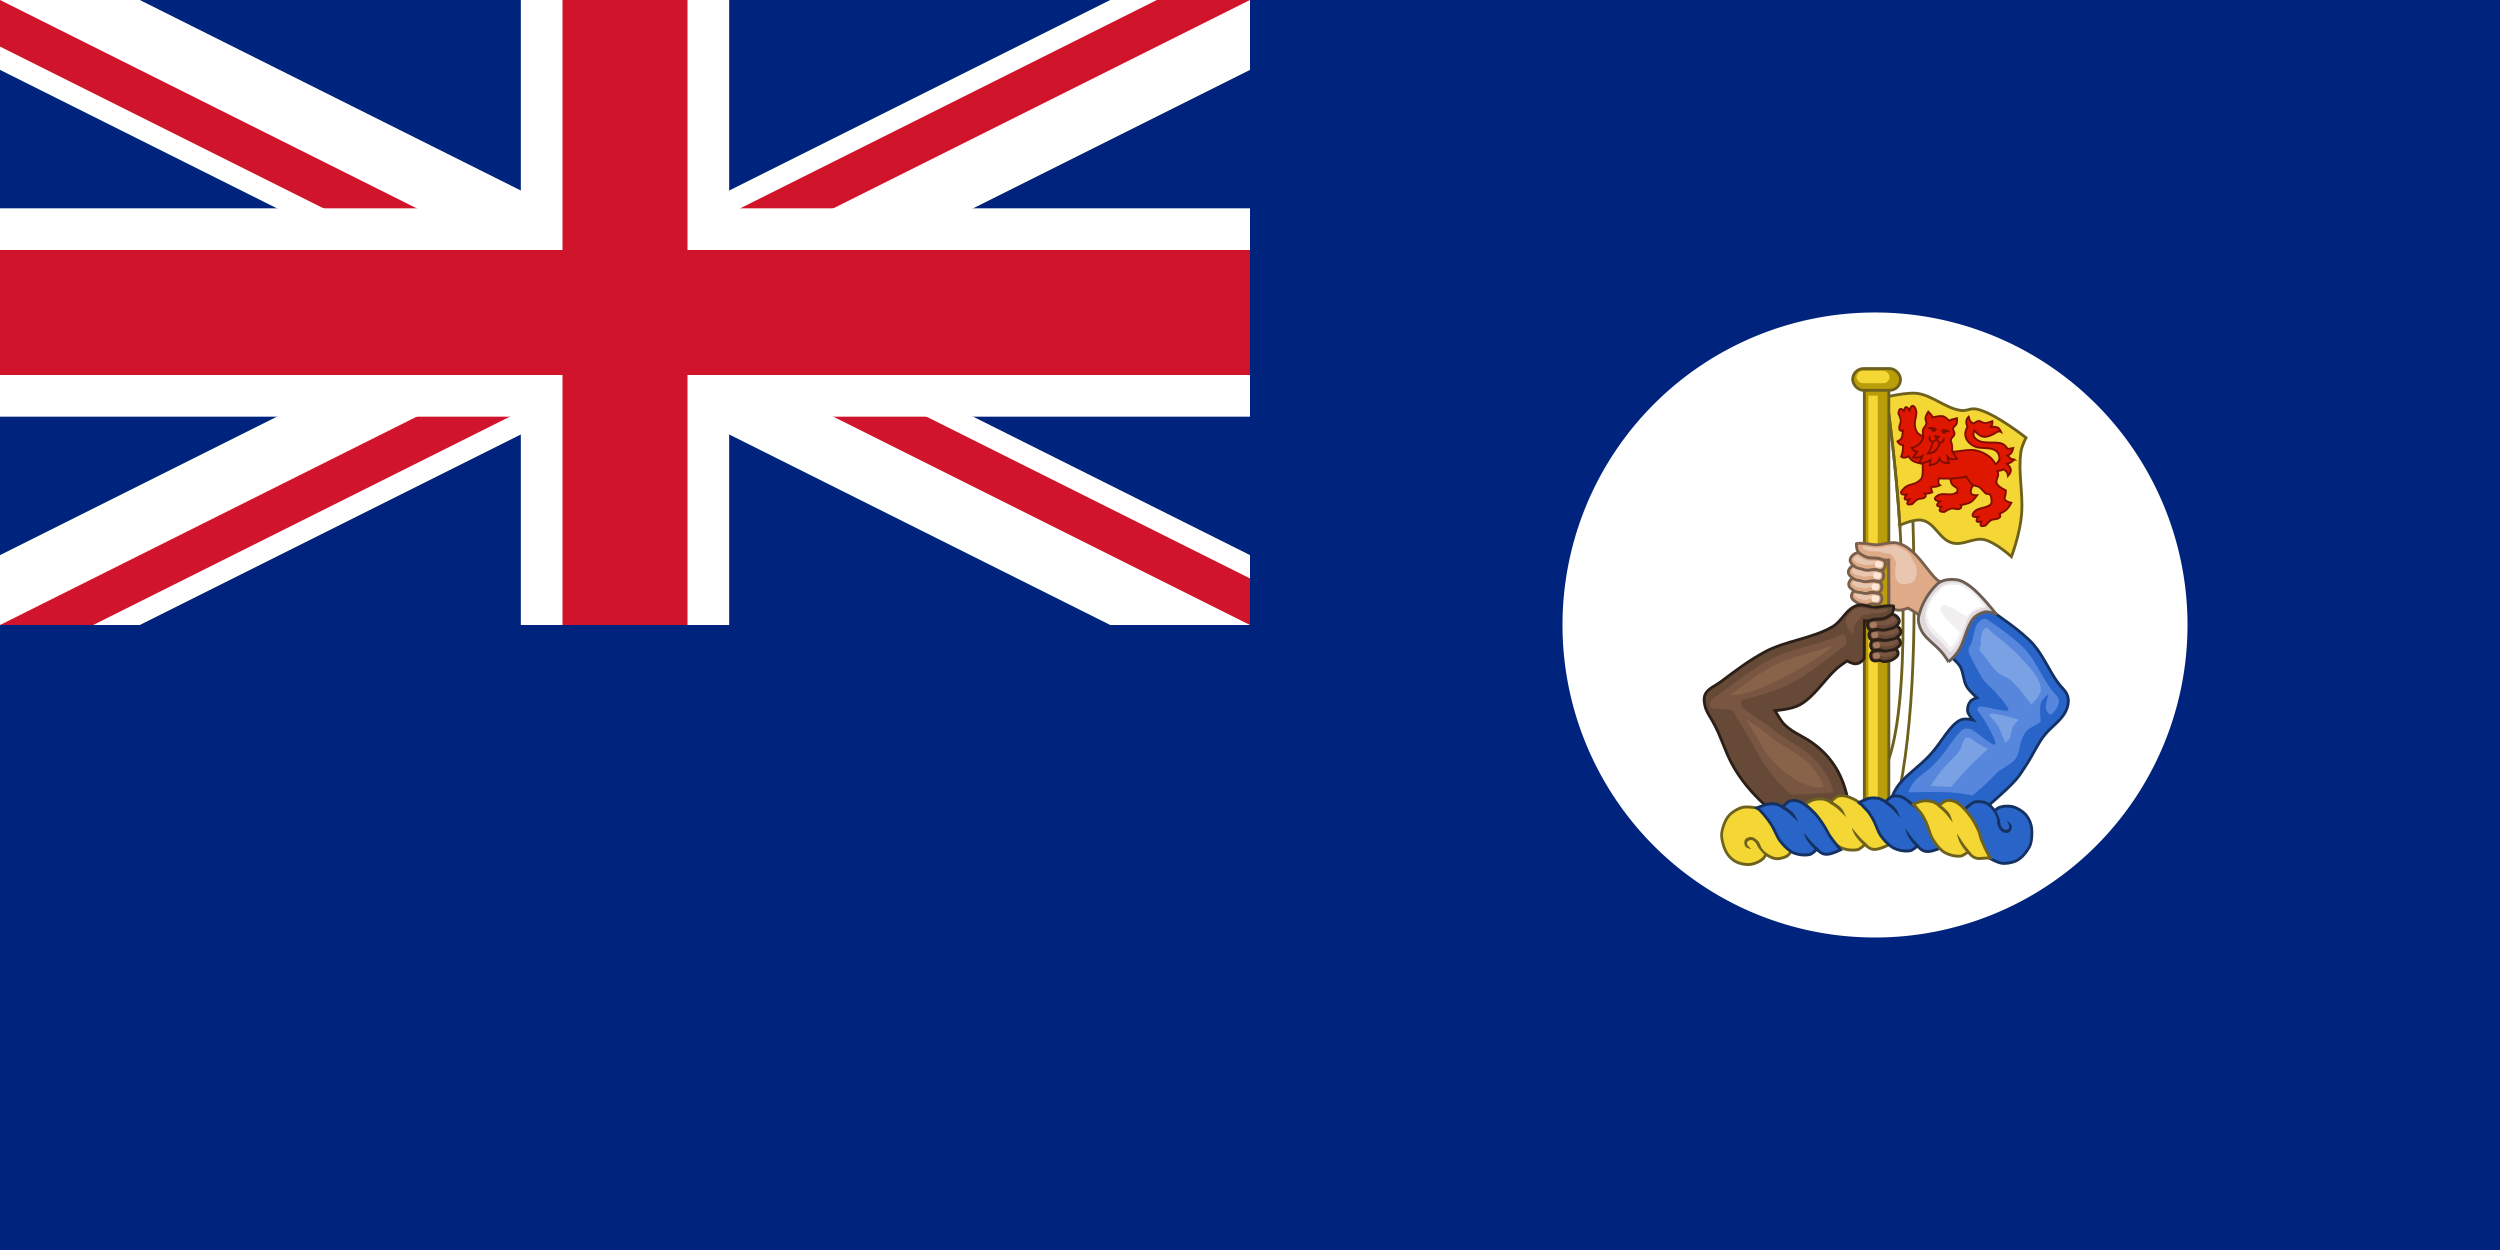 <?xml version="1.0" encoding="UTF-8" standalone="no"?>
<!-- Created with Inkscape (http://www.inkscape.org/) -->

<svg
   xmlns:dc="http://purl.org/dc/elements/1.1/"
   xmlns:cc="http://creativecommons.org/ns#"
   xmlns:rdf="http://www.w3.org/1999/02/22-rdf-syntax-ns#"
   xmlns:svg="http://www.w3.org/2000/svg"
   xmlns="http://www.w3.org/2000/svg"
   xmlns:sodipodi="http://sodipodi.sourceforge.net/DTD/sodipodi-0.dtd"
   xmlns:inkscape="http://www.inkscape.org/namespaces/inkscape"
   width="600"
   height="300"
   id="svg3078"
   version="1.1"
   inkscape:version="0.91 r13725"
   sodipodi:docname="Flag_of_North_Borneo.svg">
  <defs
     id="defs3080">
    <clipPath
       id="border">
      <rect
         x="-15"
         y="-7.5"
         width="30"
         height="15"
         id="rect6" />
    </clipPath>
  </defs>
  <sodipodi:namedview
     id="base"
     pagecolor="#ffffff"
     bordercolor="#666666"
     borderopacity="1.0"
     inkscape:pageopacity="0.0"
     inkscape:pageshadow="2"
     inkscape:zoom="1.4666667"
     inkscape:cx="463.63636"
     inkscape:cy="203.6977"
     inkscape:document-units="px"
     inkscape:current-layer="layer1"
     showgrid="false"
     inkscape:window-width="1366"
     inkscape:window-height="654"
     inkscape:window-x="0"
     inkscape:window-y="1"
     inkscape:window-maximized="1"
     showguides="false" />
  <g
     inkscape:label="Layer 1"
     inkscape:groupmode="layer"
     id="layer1">
    <rect
       x="5.5664063e-006"
       y="0"
       width="600"
       height="300"
       id="rect8"
       style="fill:#00247d" />
    <path
       sodipodi:type="arc"
       style="fill:#ffffff;fill-opacity:1;stroke:none"
       id="path2626"
       sodipodi:cx="5.2249999"
       sodipodi:cy="-0.47499999"
       sodipodi:rx="3.875"
       sodipodi:ry="3.7750001"
       d="m 9.1,-0.475 a 3.875,3.775 0 1 1 -7.75,0 3.875,3.775 0 1 1 7.75,0 z"
       transform="matrix(19.355,0,0,19.868,348.871,159.437)" />
    <g
       id="canton"
       transform="matrix(10,0,0,10,150,75)">
      <g
         clip-path="url(#border)"
         id="g11">
        <circle
           r="20"
           id="circle13"
           cx="0"
           cy="0"
           sodipodi:cx="0"
           sodipodi:cy="0"
           sodipodi:rx="20"
           sodipodi:ry="20"
           style="fill:#00247d" />
        <path
           inkscape:connector-curvature="0"
           d="m -20,-10 40,20 m -40,0 40,-20"
           id="diags_white"
           style="stroke:#ffffff;stroke-width:3" />
        <path
           inkscape:connector-curvature="0"
           d="m -20,-10 40,20 m -40,0 40,-20"
           id="diags_red"
           style="stroke:#cf142b;stroke-width:2" />
        <path
           inkscape:connector-curvature="0"
           d="M 0,0 20,10 17,10 -3,0 m 3,0 20,-10 3,0 L 3,0 M 0,0 -20,10 -23,10 -3,0 m 3,0 -20,-10 3,0 20,10"
           id="eraser_white"
           style="fill:#ffffff;stroke:none" />
        <!--I think the above two lines give the simplest way to make the diagonals-->
        <path
           inkscape:connector-curvature="0"
           d="M -20,0 20,0 M 0,-10 0,10"
           id="cross_white"
           style="stroke:#ffffff;stroke-width:5" />
        <path
           inkscape:connector-curvature="0"
           d="M -20,0 20,0 M 0,-10 0,10"
           id="cross_red"
           style="stroke:#cf142b;stroke-width:3" />
      </g>
    </g>
    <g
       transform="matrix(0.455,0,0,0.455,358.779,43.969)"
       id="layer1-8"
       inkscape:label="Layer 1">
      <g
         transform="translate(5.097,-2.69)"
         id="g5926">
        <g
           id="g5688"
           transform="translate(8.189,1.751)">
          <path
             style="fill:#f4d734;fill-opacity:1;fill-rule:evenodd;stroke:#6d611d;stroke-width:1.5;stroke-linecap:butt;stroke-linejoin:miter;stroke-miterlimit:4;stroke-dasharray:none;stroke-opacity:1"
             d="m 200.281,181.342 c -1.479,-22.571 -3.876,-45.765 -7.085,-67.714 0,0 10.879,-2.431 15.91,-1.873 8.085,0.897 15.079,7.765 23.119,9.005 3.61,0.557 5.083,-1.396 8.659,-0.649 9.472,1.978 25.987,15.088 25.987,15.088 0,0 -2.244,4.304 -2.695,7.36 -1.597,10.824 1.209,21.788 0.379,32.697 -0.813,10.682 -5.39,22.697 -5.39,22.697 0,0 -8.365,-7.654 -14.341,-8.984 -5.568,-1.239 -11.091,3.116 -16.636,1.775 -7.116,-1.721 -9.386,-11.079 -16.636,-12.101 -4.095,-0.577 -11.272,2.698 -11.272,2.698 z"
             id="path5335"
             inkscape:connector-curvature="0"
             sodipodi:nodetypes="ccssscsscsssc" />
          <path
             inkscape:connector-curvature="0"
             id="path5390"
             d="m 207.956,178.793 -1.5,0.043 c 1.792,60.981 0.313,116.825 -10.543,157.746 l 1.449,0.385 c 10.934,-41.215 12.388,-97.141 10.594,-158.174 z"
             style="color:#000000;font-style:normal;font-variant:normal;font-weight:normal;font-stretch:normal;font-size:medium;line-height:normal;font-family:sans-serif;text-indent:0;text-align:start;text-decoration:none;text-decoration-line:none;text-decoration-style:solid;text-decoration-color:#000000;letter-spacing:normal;word-spacing:normal;text-transform:none;direction:ltr;block-progression:tb;writing-mode:lr-tb;baseline-shift:baseline;text-anchor:start;white-space:normal;clip-rule:nonzero;display:inline;overflow:visible;visibility:visible;opacity:1;isolation:auto;mix-blend-mode:normal;color-interpolation:sRGB;color-interpolation-filters:linearRGB;solid-color:#000000;solid-opacity:1;fill:#6d611d;fill-opacity:1;fill-rule:evenodd;stroke:none;stroke-width:1.5;stroke-linecap:butt;stroke-linejoin:miter;stroke-miterlimit:4;stroke-dasharray:none;stroke-dashoffset:0;stroke-opacity:1;color-rendering:auto;image-rendering:auto;shape-rendering:auto;text-rendering:auto;enable-background:accumulate" />
          <path
             inkscape:connector-curvature="0"
             id="path5333"
             d="m 193.939,113.519 -1.484,0.219 c 5.502,37.634 8.617,78.947 8.799,114.467 0.182,35.519 -2.624,65.309 -8.746,79.592 l 1.379,0.59 c 6.351,-14.817 9.05,-44.588 8.867,-80.189 -0.182,-35.601 -3.302,-76.968 -8.814,-114.678 z"
             style="color:#000000;font-style:normal;font-variant:normal;font-weight:normal;font-stretch:normal;font-size:medium;line-height:normal;font-family:sans-serif;text-indent:0;text-align:start;text-decoration:none;text-decoration-line:none;text-decoration-style:solid;text-decoration-color:#000000;letter-spacing:normal;word-spacing:normal;text-transform:none;direction:ltr;block-progression:tb;writing-mode:lr-tb;baseline-shift:baseline;text-anchor:start;white-space:normal;clip-rule:nonzero;display:inline;overflow:visible;visibility:visible;opacity:1;isolation:auto;mix-blend-mode:normal;color-interpolation:sRGB;color-interpolation-filters:linearRGB;solid-color:#000000;solid-opacity:1;fill:#6d611d;fill-opacity:1;fill-rule:evenodd;stroke:none;stroke-width:1.5;stroke-linecap:butt;stroke-linejoin:miter;stroke-miterlimit:4;stroke-dasharray:none;stroke-dashoffset:0;stroke-opacity:1;color-rendering:auto;image-rendering:auto;shape-rendering:auto;text-rendering:auto;enable-background:accumulate" />
          <g
             transform="translate(-2.203,-6.363)"
             id="g5321">
            <path
               inkscape:connector-curvature="0"
               style="opacity:1;fill:#b99e0a;fill-opacity:1;stroke:#6d611d;stroke-width:1.5;stroke-miterlimit:4;stroke-dasharray:none;stroke-opacity:1"
               d="m 183.77,114.661 12.932,0 0,228.175 -12.932,0 z"
               id="rect5150" />
            <path
               id="path5319"
               d="m 185.91,119.36 4.946,0 0,222.483 -4.946,0 z"
               style="opacity:1;fill:#f4d734;fill-opacity:1;stroke:none;stroke-width:1.192;stroke-miterlimit:4;stroke-dasharray:none;stroke-opacity:1"
               inkscape:connector-curvature="0"
               sodipodi:nodetypes="ccccc" />
          </g>
          <g
             transform="translate(-2.61,-6.363)"
             id="g5329">
            <rect
               style="opacity:1;fill:#b99e0a;fill-opacity:1;stroke:#6d611d;stroke-width:1.5;stroke-miterlimit:4;stroke-dasharray:none;stroke-opacity:1"
               id="rect5325"
               width="25.24"
               height="11.473"
               x="178.023"
               y="105.078"
               ry="5.736" />
            <rect
               ry="3.231"
               y="106.333"
               x="180.114"
               height="6.461"
               width="17.358"
               id="rect5327"
               style="opacity:1;fill:#f4d734;fill-opacity:1;stroke:none;stroke-width:1.092;stroke-miterlimit:4;stroke-dasharray:none;stroke-opacity:1" />
          </g>
          <g
             transform="translate(-2.61,-6.363)"
             id="g5441">
            <path
               sodipodi:nodetypes="cssscscscsscscsscccssc"
               inkscape:connector-curvature="0"
               id="path5439"
               d="m 233.234,170.076 c -1.494,1.076 -2.014,1.374 -3.983,1.372 -2.352,-0.003 -4.821,-0.611 -6.571,0.719 -0.709,0.539 -1.545,0.933 -1.17,1.87 0.349,0.872 2.428,1.186 2.428,1.186 0,0 -1.57,1.139 -1.358,1.997 0.166,0.672 2.173,0.849 2.173,0.849 0,0 -1.211,1.386 -0.774,2.022 0.522,0.76 2.456,0.615 2.456,0.615 0,0 2.342,-1.608 3.701,-1.795 1.488,-0.205 2.936,0.678 4.341,0.146 1.432,-0.542 0.619,-1.943 0.619,-1.943 0,0 3.688,-0.643 5.243,-1.604 1.403,-0.868 3.409,-3.588 3.409,-3.588 0,0 -2.373,0.077 -3.05,-0.718 -0.544,-0.639 -0.396,-1.701 -0.179,-2.512 0.4,-1.498 2.602,-3.858 2.602,-3.858 l -5.203,-6.1 -8.522,2.871 c 0,0 0.031,3.275 1.166,4.665 0.653,0.8 1.602,1.167 2.422,1.794 0.58,0.444 0.251,2.014 0.251,2.014 z"
               style="fill:#df1600;fill-opacity:1;fill-rule:evenodd;stroke:#7f0d00;stroke-width:1px;stroke-linecap:butt;stroke-linejoin:miter;stroke-opacity:1" />
            <path
               style="fill:#df1600;fill-opacity:1;fill-rule:evenodd;stroke:#7f0d00;stroke-width:1px;stroke-linecap:butt;stroke-linejoin:miter;stroke-opacity:1"
               d="m 263.228,153.07 c -1.258,1.563 -2.517,1.804 -3.775,2.307 2.502,2.308 2.661,3.82 0.524,6.292 -0.149,-1.766 -0.928,-2.537 -2.412,-3.461 -0.998,0.655 -1.937,0.817 -3.113,0.816 0,0 0.358,1.201 0.364,1.819 0.016,1.602 -1.424,3.235 -0.849,4.731 0.734,1.91 4.852,3.76 4.852,3.76 -0.023,2.434 -0.393,3.128 -0.728,4.003 0.151,1.38 1.551,2.136 3.639,2.547 -2.118,4.204 -4.235,4.782 -6.353,5.889 0,0 1.199,1.09 -0.002,2.04 -1.178,0.932 -2.825,0.529 -4.182,1.174 -1.238,0.589 -2.984,2.831 -2.984,2.831 0,0 -1.8,0.724 -2.527,0.157 -0.609,-0.475 0.126,-2.162 0.126,-2.162 0,0 -1.966,0.439 -2.328,-0.152 -0.461,-0.753 0.69,-2.314 0.69,-2.314 0,0 -2.076,0.33 -2.673,-0.395 -0.642,-0.779 0.036,-1.408 0.549,-2.136 1.265,-1.797 3.803,-1.966 6.045,-2.674 1.878,-0.593 3.607,-1.465 3.166,-3.384 0,0 0.022,-2.258 -0.688,-2.998 -0.958,-0.998 -1.746,-0.062 -2.669,-1.092 -0.519,-0.579 -1.531,-1.615 -2.062,-2.183 -1.982,-2.122 -3.677,-0.839 -5.58,-3.032 -0.957,-1.103 -2.305,-3.396 -2.305,-3.396 -7.269,1.44 -10.577,1.08 -14.434,0.97 -0.108,1.253 -0.88,2.386 0.606,3.639 -2.955,1.175 -2.901,0.744 -4.367,0.728 -0.404,0.809 -0.323,1.779 0.243,2.911 -1.288,0.663 -2.576,0.739 -3.864,0.766 0,0 1.112,1.178 -0.157,2.034 -1.246,0.839 -1.946,0.312 -3.348,0.852 -1.279,0.493 -3.191,2.595 -3.191,2.595 0,0 -1.85,0.585 -2.531,-0.036 -0.571,-0.52 0.898,-2.298 0.898,-2.298 0,0 -1.994,0.287 -2.309,-0.329 -0.402,-0.786 0.865,-2.255 0.865,-2.255 0,0 -2.096,0.17 -2.635,-0.598 -0.58,-0.826 0.143,-1.401 0.71,-2.088 1.399,-1.695 2.574,-2.278 4.864,-2.813 1.918,-0.448 3.603,-1.428 4.811,-2.817 1.35,-1.554 0.797,-7.933 0.797,-7.933 -2.958,-0.898 -5.547,-0.662 -7.41,-4.055 -1.306,0.832 -2.613,1.099 -3.919,0.178 0.513,-1.158 0.988,-2.521 1.069,-6.057 -1.55,0.022 -2.346,-0.898 -3.029,-1.96 0.967,-0.782 2.703,-0.214 2.85,-5.701 0,0 -1.503,0.604 -1.835,-0.891 -0.325,-1.467 0.756,-2.773 0.766,-4.276 0.009,-1.371 -1.247,-3.919 -1.247,-3.919 0,0 0.133,-1.935 0.96,-2.343 0.693,-0.341 1.891,1.056 1.891,1.056 0,0 0.462,-1.961 1.151,-2.029 0.879,-0.087 1.782,1.63 1.782,1.63 0,0 0.608,-2.013 1.521,-2.234 0.981,-0.238 1.251,0.646 1.683,1.425 1.066,1.922 0.111,4.279 -0.229,6.606 -0.285,1.949 0.01,3.876 0.861,5.508 0.952,1.826 5.167,3.385 5.167,3.385 l 11.671,6.398 c 0,0 1.154,1.002 3.137,0.801 3.212,-0.325 8.45,-1.351 11.298,-0.68 2.852,0.672 5.265,1.769 7.52,3.639 1.196,0.991 2.911,3.639 2.911,3.639 0,0 2.078,-1.662 1.986,-3.171 -0.425,-7.01 -8.693,-4.509 -12.585,-5.978 -2.361,-0.891 -4.535,-2.717 -5.244,-5.139 -0.85,-2.905 0.944,-5.348 0.944,-5.348 -0.824,-1.933 -1.018,-3.795 0.629,-5.453 0.602,1.194 -0.091,2.226 2.517,3.671 0,0 2.098,-1.577 3.146,-1.363 0.789,0.161 1.717,0.965 2.517,1.049 1.73,0.181 4.3,-0.944 4.3,-0.944 0.187,1.123 -0.082,2.093 -0.734,2.936 0,0 2.269,-0.096 3.356,0.315 1.228,0.463 1.993,2.412 1.993,2.412 0,0 -1.103,-0.647 -2.168,0.067 -2.257,1.516 -5.335,2.883 -7.376,2.45 -2.378,-0.505 -4.51,-3.251 -4.51,-3.251 0,0 -0.989,2.085 -0.21,3.251 3.373,5.05 11.002,1.816 15.311,3.88 0.985,0.472 2.307,2.307 2.307,2.307 -0.265,0.478 1.398,0.13 3.041,-0.21 -0.278,1.214 -0.732,3.217 -2.936,3.985 0.977,0.554 0.98,1.899 3.461,2.097 z"
               id="path5420"
               inkscape:connector-curvature="0"
               sodipodi:nodetypes="cccccsssscscscssccccccsssscscscssccccccsssssssscscscssccsssccccsscssscccssccscsscsscccc" />
            <g
               id="g5412">
              <path
                 sodipodi:nodetypes="ccsssssccccccccccccsssssccsc"
                 inkscape:connector-curvature="0"
                 id="path5394"
                 d="m 220.26,130.831 c -0.36,-0.761 -0.722,-1.524 -2.365,-3.055 0,0 -1.447,2.267 -1.478,3.548 -0.03,1.257 0.624,1.585 0.493,2.661 -0.152,1.255 -1.445,2.153 -1.774,3.351 -0.448,1.627 0.406,3.352 -0.197,4.928 -0.658,1.717 -1.962,2.809 -3.351,3.745 -0.724,0.488 -2.464,0.887 -2.464,0.887 0.519,1.04 1.389,1.816 2.957,2.07 l -2.07,2.957 c 1.85,0.28 3.199,0.213 4.829,-0.69 l -1.774,3.647 c 2.303,0.183 4.043,-0.402 6.012,-1.577 l -0.394,2.76 c 2.706,-0.552 4.219,-0.795 5.125,-3.548 0.847,2.291 2.71,2.406 5.026,2.464 l -0.788,-3.351 c 1.416,1.534 3.027,1.384 5.026,1.084 l -2.562,-3.942 c 0,0 0.181,-2.968 -0.296,-4.336 -0.21,-0.602 -0.425,-0.94 -0.394,-1.577 0.064,-1.328 1.526,-1.772 1.873,-3.055 0.304,-1.126 -1.009,-2.36 -0.591,-3.449 0.285,-0.742 1.007,-1.035 1.478,-1.675 0.708,-0.964 0.493,-3.449 0.493,-3.449 -2.116,0.46 -3.501,0.92 -4.041,1.38 0,0 -1.957,-2.019 -3.252,-2.365 -1.788,-0.478 -5.519,0.591 -5.519,0.591 z"
                 style="fill:#df1600;fill-opacity:1;fill-rule:evenodd;stroke:#7f0d00;stroke-width:1px;stroke-linecap:butt;stroke-linejoin:miter;stroke-opacity:1" />
              <path
                 style="color:#000000;font-style:normal;font-variant:normal;font-weight:normal;font-stretch:normal;font-size:medium;line-height:normal;font-family:sans-serif;text-indent:0;text-align:start;text-decoration:none;text-decoration-line:none;text-decoration-style:solid;text-decoration-color:#000000;letter-spacing:normal;word-spacing:normal;text-transform:none;direction:ltr;block-progression:tb;writing-mode:lr-tb;baseline-shift:baseline;text-anchor:start;white-space:normal;clip-rule:nonzero;display:inline;overflow:visible;visibility:visible;opacity:1;isolation:auto;mix-blend-mode:normal;color-interpolation:sRGB;color-interpolation-filters:linearRGB;solid-color:#000000;solid-opacity:1;fill:#7f0d00;fill-opacity:1;fill-rule:evenodd;stroke:none;stroke-width:1px;stroke-linecap:butt;stroke-linejoin:miter;stroke-miterlimit:4;stroke-dasharray:none;stroke-dashoffset:0;stroke-opacity:1;color-rendering:auto;image-rendering:auto;shape-rendering:auto;text-rendering:auto;enable-background:accumulate"
                 d="M 463.422 102.486 C 463.036 102.493 462.609 102.621 462.498 102.844 C 462.714 103.081 463.059 102.962 463.354 102.947 C 463.401 103.1 463.447 103.254 463.512 103.363 C 463.599 103.51 463.717 103.633 463.881 103.676 C 464.045 103.719 464.214 103.662 464.346 103.568 C 464.478 103.474 464.596 103.342 464.719 103.17 L 464.846 102.99 L 464.672 102.855 C 464.269 102.545 463.808 102.48 463.422 102.486 z M 466.715 103.016 C 466.495 102.998 466.258 103.019 466.018 103.102 L 465.811 103.17 L 465.873 103.381 C 465.934 103.583 466.003 103.747 466.098 103.879 C 466.192 104.011 466.333 104.119 466.502 104.131 C 466.671 104.143 466.821 104.066 466.951 103.955 C 467.048 103.873 467.142 103.743 467.236 103.613 C 467.51 103.722 467.742 103.862 468.023 103.707 C 467.991 103.461 467.686 103.285 467.322 103.154 C 467.141 103.089 466.935 103.033 466.715 103.016 z M 463.881 103.07 C 463.966 103.09 464.049 103.106 464.131 103.143 C 464.117 103.155 464.094 103.189 464.082 103.197 C 464.016 103.244 464 103.238 463.996 103.236 C 463.992 103.235 463.955 103.219 463.902 103.131 C 463.895 103.119 463.888 103.085 463.881 103.07 z M 466.438 103.545 C 466.527 103.537 466.61 103.549 466.697 103.559 C 466.686 103.57 466.667 103.598 466.656 103.607 C 466.578 103.674 466.54 103.678 466.535 103.678 C 466.531 103.677 466.514 103.679 466.467 103.613 C 466.458 103.601 466.447 103.561 466.438 103.545 z M 464.244 104.412 C 464.163 104.691 464.29 104.971 464.568 105.25 C 464.217 105.669 463.879 105.761 463.658 105.711 C 463.436 105.66 463.277 105.478 463.275 105.137 C 463.275 104.735 463.248 104.571 463.207 104.539 C 463.109 104.463 462.848 104.874 462.82 105.139 C 462.768 105.641 463.124 106.055 463.557 106.154 C 463.562 106.155 463.567 106.153 463.572 106.154 C 463.354 107.117 463.14 107.943 462.512 108.684 L 462.182 109.074 L 462.693 109.059 C 463.584 109.032 464.232 108.73 464.711 108.236 C 465.155 107.779 465.456 107.164 465.756 106.467 C 465.87 106.452 465.985 106.416 466.088 106.354 C 466.271 106.242 466.497 106.097 466.574 105.836 C 466.736 105.285 466.66 105.038 466.596 105.018 C 466.521 104.994 466.376 105.26 466.188 105.598 C 466.079 105.793 465.951 105.904 465.852 105.965 C 465.752 106.025 465.675 106.037 465.59 106.018 C 465.423 105.98 465.181 105.762 464.969 105.318 C 465.252 105.225 465.51 105.069 465.656 104.631 L 464.244 104.412 z M 464.693 105.719 C 464.866 106.018 465.061 106.256 465.295 106.381 C 465.017 107.013 464.739 107.553 464.383 107.92 C 464.066 108.246 463.646 108.428 463.115 108.52 C 463.596 107.773 463.834 106.971 464.037 106.117 C 464.256 106.047 464.48 105.913 464.693 105.719 z "
                 transform="matrix(2.198,0,0,2.198,-799.237,-89.338)"
                 id="path5396" />
            </g>
          </g>
        </g>
        <g
           id="g5385"
           transform="translate(5.579,-4.612)">
          <path
             sodipodi:nodetypes="csssssssccssscsscsscccc"
             inkscape:connector-curvature="0"
             id="path5371"
             d="m 252.294,233.694 c 0,0 15.458,10.174 21.321,17.165 5.3,6.32 7.986,13.479 12.85,20.141 1.859,2.546 4.016,3.859 4.963,6.866 0.86,2.73 0.087,5.97 -1.265,8.492 -2.377,4.435 -7.366,7.793 -10.586,11.66 -3.893,4.676 -6.242,10.45 -9.576,15.539 -1.85,2.823 -3.568,5.764 -5.782,8.311 -5.172,5.951 -17.346,16.081 -17.346,16.081 l -49.544,0.243 c 0,0 -0.359,-5.489 3.976,-12.138 3.996,-6.13 11.846,-10.85 18.024,-17.73 5.829,-6.492 9.933,-15.246 15.612,-17.918 2.232,-1.05 6.474,0 6.474,0 0,0 -2.547,-2.841 -2.775,-4.624 -0.231,-1.806 0.398,-3.824 1.541,-5.241 0.808,-1.002 3.391,-1.85 3.391,-1.85 0,0 -4.184,-3.584 -5.549,-6.166 -1.64,-3.101 -1.52,-6.725 -3.083,-9.866 -1.296,-2.606 -5.549,-5.858 -5.549,-5.858 l 5.858,-20.039 10.482,-5.549 z"
             style="fill:#2964c9;fill-opacity:1;fill-rule:evenodd;stroke:#143162;stroke-width:1.5;stroke-linecap:butt;stroke-linejoin:miter;stroke-miterlimit:4;stroke-dasharray:none;stroke-opacity:1" />
          <path
             sodipodi:nodetypes="ccscsccccscscscssscscssssssssscssscsssc"
             inkscape:connector-curvature="0"
             id="path5375"
             d="m 241.106,258.728 c 2.286,4.594 4.474,8.156 5.32,9.756 0.148,0.279 1.341,1.792 2.412,2.865 1.071,1.073 1.979,1.852 1.979,1.852 1.441,1.235 9.713,10.341 9.42,11.972 -0.303,1.689 -13.245,-2.387 -15.113,-1.772 0,0 -0.417,0.142 -0.896,0.359 -0.118,0.053 -0.178,0.118 -0.277,0.193 -0.154,0.326 -0.267,0.669 -0.305,0.941 0.106,0.24 0.275,0.661 0.51,0.99 0.487,0.684 0.957,1.213 0.957,1.213 1.643,1.837 9.162,14.428 8.095,16.155 -1.046,1.692 -10.637,-7.453 -12.981,-8.032 0,0 -0.738,-0.178 -1.691,-0.271 -0.953,-0.093 -2.034,0.207 -1.479,-0.055 -1.368,0.643 -3.536,2.825 -5.873,5.986 -2.337,3.162 -4.892,7.118 -8.16,10.758 -6.82,7.596 -10.356,7.894 -13.366,12.511 -1.113,1.707 -1.757,3.146 -2.232,4.438 0,0 15.391,-0.389 23.076,0.112 5.26,0.343 10.735,1.572 10.735,1.572 1.995,-1.694 8.492,-7.014 12.528,-11.658 1.808,-2.081 8.26,-4.811 10.203,-7.775 2.977,-4.544 1.377,-9.271 5.927,-14.736 1.048,-1.258 6.128,-3.675 7.199,-4.75 0.286,-0.287 -0.525,-4.97 -0.139,-8.41 0.391,-3.495 4.144,-6.016 4.144,-6.016 0.586,0.037 -1.411,4.042 -1.134,7.262 0.201,2.338 2.51,3.762 2.779,3.495 1.352,-1.342 2.449,-2.545 3.051,-3.669 0.888,-1.656 1.171,-3.813 0.904,-4.658 -0.423,-1.344 -1.781,-2.065 -4.238,-5.432 -5.349,-7.326 -7.999,-14.338 -12.645,-19.877 -2.314,-2.759 -7.543,-7.085 -12.018,-10.412 -4.258,-3.166 -7.491,-5.293 -7.83,-5.518 -1.72,-1.66 -3.622,-1.173 -5.373,0.553 -2.323,2.29 -2.451,6.397 -3.789,10.974 -0.505,1.729 -1.621,2.188 -1.665,3.803 -0.057,2.066 1.312,3.8 1.966,5.28 z"
             style="fill:#5687dc;fill-opacity:1;fill-rule:evenodd;stroke:none;stroke-width:1.5;stroke-linecap:butt;stroke-linejoin:miter;stroke-miterlimit:4;stroke-dasharray:none;stroke-opacity:1" />
          <path
             inkscape:connector-curvature="0"
             id="path5378"
             transform="translate(93.125,99.341)"
             d="m 155.656,142.516 c -0.136,-0.01 -0.286,6.2e-4 -0.459,0.037 -1.677,0.354 -2.047,2.837 -2.512,4.486 -0.422,1.498 0.144,3.142 -0.18,4.664 -0.134,0.63 -0.784,1.154 -0.717,1.795 0.18,1.716 1.19,1.893 2.877,4.301 2.067,2.95 4.881,6.671 7.17,8.617 1.713,1.456 4.177,1.811 5.922,3.229 4.511,3.666 11.303,13.277 11.303,13.277 0,0 4.968,-4.517 5.023,-7.535 0.124,-6.738 -6.204,-12.104 -10.586,-17.225 -3.53,-4.125 -10.669,-9.82 -14.912,-13.068 -1.77,-1.355 -1.98,-2.507 -2.93,-2.578 z m 3.213,45.252 c -0.832,-0.008 -1.593,0.171 -2.189,0.723 0,0 3.526,3.549 4.824,5.662 1.706,2.777 3.775,9.02 3.775,9.02 0,0 1.426,-0.818 1.887,-1.469 1.532,-2.166 1.162,-5.27 2.518,-7.551 0.733,-1.233 2.936,-3.146 2.936,-3.146 0,0 -6.209,-2.093 -9.438,-2.516 -1.343,-0.176 -2.926,-0.709 -4.312,-0.723 z M 145.828,200.375 c -0.234,-0.017 -0.463,0.005 -0.686,0.07 -2.463,0.725 -2.275,4.628 -3.775,6.711 -2.922,4.057 -6.956,7.203 -10.066,11.117 -1.906,2.399 -5.244,7.551 -5.244,7.551 l 10.697,0.629 c 0,0 7.01,-7.95 10.277,-11.326 3.288,-3.397 9.229,-8.809 9.229,-8.809 0,0 -2.416,-0.936 -5.064,-2.672 -1.839,-1.206 -3.731,-3.154 -5.367,-3.271 z"
             style="fill:#7aa1e4;fill-opacity:1;fill-rule:evenodd;stroke:none;stroke-width:1px;stroke-linecap:butt;stroke-linejoin:miter;stroke-opacity:1" />
        </g>
        <g
           id="g5266"
           transform="matrix(-1.108,0,0,1.108,406.401,-62.451)"
           style="stroke-width:1.354;stroke-miterlimit:4;stroke-dasharray:none">
          <g
             id="g5268"
             style="stroke-width:1.354;stroke-miterlimit:4;stroke-dasharray:none">
            <path
               sodipodi:nodetypes="ssscccsccsscs"
               inkscape:connector-curvature="0"
               id="path5270"
               d="m 192.412,230.675 c -1.442,0.282 -3.278,0.348 -4.952,0.031 -2.251,-0.426 -5.299,-1.146 -7.533,-0.64 -9.393,2.13 -15.072,15.384 -20.19,18.36 0.99,7.578 4.853,12.282 9.632,16.071 1.675,-1.497 5.426,-3.446 5.426,-3.446 0,0 2.588,1.16 4.705,0.998 2.787,-0.213 4.283,-2.902 4.283,-2.902 l 0.107,-20.991 c 3.096,0.402 4.167,-0.801 5.092,-0.831 3.847,-0.127 3.917,-0.091 5.823,-0.604 2.75,-0.739 4.632,-2.417 4.501,-6.345 0.01,-0.039 -2.56,-0.549 -6.893,0.299 z"
               style="fill:#deaa87;fill-opacity:1;fill-rule:evenodd;stroke:#7a5f4d;stroke-width:1.354;stroke-linecap:butt;stroke-linejoin:miter;stroke-miterlimit:4;stroke-dasharray:none;stroke-opacity:1" />
            <path
               sodipodi:nodetypes="cccscsccscccscsc"
               inkscape:connector-curvature="0"
               id="path5272"
               d="m 180.404,239.856 c 0.007,-1.389 2.279,-5.045 3.657,-4.867 1.222,0.159 1.813,0.017 2.338,-0.156 0.524,-0.173 0.948,-0.646 2.381,-0.693 3.862,-0.127 3.434,-0.024 5.301,-0.525 1.079,-0.29 1.72,-0.681 2.121,-1.186 0.143,-0.18 0.252,-0.458 0.361,-0.73 -1,0.012 -2.161,0.04 -3.832,0.367 -1.738,0.34 -3.792,0.418 -5.826,0.033 -1.221,-0.231 -2.508,-0.543 -3.684,-0.711 l 0,1.1e-4 c -1.174,-0.168 -2.211,-0.149 -2.75,0.014 -1.236,0.374 -4.137,1.629 -6.016,3.5 -1.367,1.362 -1.804,3.31 -2.57,4.214 -2.779,4.132 -0.514,9.505 0.66,9.722 1.163,0.216 10.525,4.629 7.86,-8.982 z"
               style="fill:#e9c6af;fill-opacity:1;fill-rule:evenodd;stroke:none;stroke-width:1.354;stroke-linecap:butt;stroke-linejoin:miter;stroke-miterlimit:4;stroke-dasharray:none;stroke-opacity:1" />
          </g>
          <g
             id="g5276"
             style="stroke-width:1.354;stroke-miterlimit:4;stroke-dasharray:none">
            <g
               transform="matrix(0.998,0.07,-0.07,0.998,18.854,3.535)"
               id="g5278"
               style="stroke-width:1.354;stroke-miterlimit:4;stroke-dasharray:none">
              <path
                 sodipodi:nodetypes="ssssssssssss"
                 inkscape:connector-curvature="0"
                 id="path5280"
                 d="m 186.088,242.266 c 0.335,0.507 1.011,0.759 1.611,0.853 0.888,0.139 1.756,-0.434 2.653,-0.474 1.426,-0.063 1.339,0.604 2.761,0.485 0.748,-0.062 1.455,-0.371 2.18,-0.569 0.887,-0.242 1.022,-0.185 1.786,-0.697 1.27,-0.851 2.991,-2.079 2.843,-3.601 -0.169,-1.739 -2.155,-3.26 -3.885,-3.506 0,0 -2.058,1.966 -3.681,2.403 -1.648,0.444 -2.158,-0.086 -3.803,0.368 -1.077,0.297 -2.22,0.343 -2.748,1.327 -0.54,1.005 -0.344,2.459 0.284,3.412 z"
                 style="fill:#deaa87;fill-opacity:1;fill-rule:evenodd;stroke:#7a5f4d;stroke-width:1.354;stroke-linecap:butt;stroke-linejoin:miter;stroke-miterlimit:4;stroke-dasharray:none;stroke-opacity:1" />
              <path
                 sodipodi:nodetypes="ccsccccccscscccscc"
                 inkscape:connector-curvature="0"
                 id="path5282"
                 d="m 196.471,236.201 c -0.321,0.212 -0.414,0.288 -0.943,0.605 -0.989,0.594 -1.251,1.201 -2.476,1.531 -2.283,0.614 -2.788,0.087 -3.792,0.365 -0.674,0.186 -1.201,0.278 -1.459,0.369 -0.258,0.091 -0.167,0.048 -0.18,0.072 -0.111,0.206 -0.056,1.173 0.201,1.562 -0.129,-0.196 0.067,0.015 0.383,0.065 -0.02,-0.003 0.142,-0.002 0.529,-0.117 0.388,-0.115 0.959,-0.343 1.766,-0.379 1.95,-0.086 1.836,0.562 2.69,0.491 0.352,-0.029 0.958,-0.267 1.854,-0.512 1.216,-0.332 1.094,-0.346 1.256,-0.454 0.615,-0.412 1.261,-0.882 1.646,-1.289 0.385,-0.407 0.41,-0.595 0.406,-0.639 -0.024,-0.242 -0.255,-0.705 -0.734,-1.115 -0.342,-0.293 -0.757,-0.419 -1.146,-0.555 z"
                 style="fill:#e9c6af;fill-opacity:1;fill-rule:evenodd;stroke:none;stroke-width:1.354;stroke-linecap:butt;stroke-linejoin:miter;stroke-miterlimit:4;stroke-dasharray:none;stroke-opacity:1" />
              <path
                 sodipodi:nodetypes="cssccsscc"
                 inkscape:connector-curvature="0"
                 id="path5284"
                 d="m 187.107,239.156 c 0,0 -0.348,0.528 -0.367,0.83 -0.032,0.504 0.117,1.057 0.431,1.452 0.202,0.254 0.846,0.479 0.846,0.479 l 2.091,-0.335 c 0,0 0.433,-0.979 0.367,-1.484 -0.064,-0.493 -0.342,-0.983 -0.718,-1.309 -0.172,-0.149 -0.638,-0.239 -0.638,-0.239 z"
                 style="fill:#ffe6d5;fill-opacity:1;fill-rule:evenodd;stroke:none;stroke-width:1.354;stroke-linecap:butt;stroke-linejoin:miter;stroke-miterlimit:4;stroke-dasharray:none;stroke-opacity:1" />
            </g>
            <g
               id="g5286"
               transform="matrix(0.998,0.07,-0.07,0.998,18.854,-2.056)"
               style="stroke-width:1.354;stroke-miterlimit:4;stroke-dasharray:none">
              <path
                 style="fill:#deaa87;fill-opacity:1;fill-rule:evenodd;stroke:#7a5f4d;stroke-width:1.354;stroke-linecap:butt;stroke-linejoin:miter;stroke-miterlimit:4;stroke-dasharray:none;stroke-opacity:1"
                 d="m 186.088,242.266 c 0.335,0.507 1.011,0.759 1.611,0.853 0.888,0.139 1.756,-0.434 2.653,-0.474 1.426,-0.063 1.744,0.575 3.166,0.457 0.748,-0.062 1.455,-0.371 2.18,-0.569 0.887,-0.242 1.889,-0.246 2.653,-0.758 1.27,-0.851 2.991,-2.079 2.843,-3.601 -0.169,-1.739 -2.155,-3.26 -3.885,-3.506 0,0 -2.925,2.027 -4.549,2.464 -1.648,0.444 -2.563,-0.058 -4.208,0.396 -1.077,0.297 -2.22,0.343 -2.748,1.327 -0.54,1.005 -0.344,2.459 0.284,3.412 z"
                 id="path5288"
                 inkscape:connector-curvature="0"
                 sodipodi:nodetypes="ssssssssssss" />
              <path
                 sodipodi:nodetypes="ccsccccccscscccscc"
                 style="fill:#e9c6af;fill-opacity:1;fill-rule:evenodd;stroke:none;stroke-width:1.354;stroke-linecap:butt;stroke-linejoin:miter;stroke-miterlimit:4;stroke-dasharray:none;stroke-opacity:1"
                 d="m 197.743,236.111 c -0.321,0.212 -0.414,0.288 -0.943,0.605 -0.989,0.594 -2.119,1.262 -3.344,1.592 -2.283,0.614 -3.192,0.116 -4.196,0.393 -0.674,0.186 -1.201,0.278 -1.459,0.369 -0.258,0.091 -0.167,0.048 -0.18,0.072 -0.111,0.206 -0.056,1.173 0.201,1.562 -0.129,-0.196 0.067,0.015 0.383,0.065 -0.02,-0.003 0.142,-0.002 0.529,-0.117 0.388,-0.115 0.959,-0.343 1.766,-0.379 1.95,-0.086 2.241,0.534 3.095,0.462 0.352,-0.029 0.958,-0.267 1.854,-0.512 1.216,-0.332 1.962,-0.407 2.123,-0.516 0.615,-0.412 1.261,-0.882 1.646,-1.289 0.385,-0.407 0.41,-0.595 0.406,-0.639 -0.024,-0.242 -0.255,-0.705 -0.734,-1.115 -0.342,-0.293 -0.757,-0.419 -1.146,-0.555 z"
                 id="path5290"
                 inkscape:connector-curvature="0" />
              <path
                 style="fill:#ffe6d5;fill-opacity:1;fill-rule:evenodd;stroke:none;stroke-width:1.354;stroke-linecap:butt;stroke-linejoin:miter;stroke-miterlimit:4;stroke-dasharray:none;stroke-opacity:1"
                 d="m 187.107,239.156 c 0,0 -0.348,0.528 -0.367,0.83 -0.032,0.504 0.117,1.057 0.431,1.452 0.202,0.254 0.846,0.479 0.846,0.479 l 2.091,-0.335 c 0,0 0.433,-0.979 0.367,-1.484 -0.064,-0.493 -0.342,-0.983 -0.718,-1.309 -0.172,-0.149 -0.638,-0.239 -0.638,-0.239 z"
                 id="path5292"
                 inkscape:connector-curvature="0"
                 sodipodi:nodetypes="cssccsscc" />
            </g>
            <g
               transform="matrix(0.999,0.032,-0.032,0.999,8.679,-0.504)"
               id="g5294"
               style="stroke-width:1.354;stroke-miterlimit:4;stroke-dasharray:none">
              <path
                 sodipodi:nodetypes="ssssssssssss"
                 inkscape:connector-curvature="0"
                 id="path5296"
                 d="m 186.088,242.266 c 0.335,0.507 1.011,0.759 1.611,0.853 0.888,0.139 1.756,-0.434 2.653,-0.474 1.426,-0.063 2.842,0.498 4.264,0.379 0.748,-0.062 1.455,-0.371 2.18,-0.569 0.887,-0.242 1.889,-0.246 2.653,-0.758 1.27,-0.851 2.991,-2.079 2.843,-3.601 -0.169,-1.739 -2.155,-3.26 -3.885,-3.506 0,0 -2.925,2.027 -4.549,2.464 -1.648,0.444 -3.661,0.02 -5.307,0.474 -1.077,0.297 -2.22,0.343 -2.748,1.327 -0.54,1.005 -0.344,2.459 0.284,3.412 z"
                 style="fill:#deaa87;fill-opacity:1;fill-rule:evenodd;stroke:#7a5f4d;stroke-width:1.354;stroke-linecap:butt;stroke-linejoin:miter;stroke-miterlimit:4;stroke-dasharray:none;stroke-opacity:1" />
              <path
                 inkscape:connector-curvature="0"
                 id="path5298"
                 d="m 198.842,236.034 c -0.321,0.212 -0.414,0.288 -0.943,0.605 -0.989,0.594 -2.119,1.262 -3.344,1.592 -2.283,0.614 -4.291,0.194 -5.295,0.471 -0.674,0.186 -1.201,0.278 -1.459,0.369 -0.258,0.091 -0.167,0.048 -0.18,0.072 -0.111,0.206 -0.056,1.173 0.201,1.562 -0.129,-0.196 0.067,0.015 0.383,0.065 -0.02,-0.003 0.142,-0.002 0.529,-0.117 0.388,-0.115 0.959,-0.343 1.766,-0.379 1.95,-0.086 3.34,0.456 4.193,0.385 0.352,-0.029 0.958,-0.267 1.854,-0.512 1.216,-0.332 1.962,-0.407 2.123,-0.516 0.615,-0.412 1.261,-0.882 1.646,-1.289 0.385,-0.407 0.41,-0.595 0.406,-0.639 -0.024,-0.242 -0.255,-0.705 -0.734,-1.115 -0.342,-0.293 -0.757,-0.419 -1.146,-0.555 z"
                 style="fill:#e9c6af;fill-opacity:1;fill-rule:evenodd;stroke:none;stroke-width:1.354;stroke-linecap:butt;stroke-linejoin:miter;stroke-miterlimit:4;stroke-dasharray:none;stroke-opacity:1" />
              <path
                 sodipodi:nodetypes="cssccsscc"
                 inkscape:connector-curvature="0"
                 id="path5300"
                 d="m 187.107,239.156 c 0,0 -0.348,0.528 -0.367,0.83 -0.032,0.504 0.117,1.057 0.431,1.452 0.202,0.254 0.846,0.479 0.846,0.479 l 2.091,-0.335 c 0,0 0.433,-0.979 0.367,-1.484 -0.064,-0.493 -0.342,-0.983 -0.718,-1.309 -0.172,-0.149 -0.638,-0.239 -0.638,-0.239 z"
                 style="fill:#ffe6d5;fill-opacity:1;fill-rule:evenodd;stroke:none;stroke-width:1.354;stroke-linecap:butt;stroke-linejoin:miter;stroke-miterlimit:4;stroke-dasharray:none;stroke-opacity:1" />
            </g>
            <g
               id="g5302"
               style="stroke-width:1.354;stroke-miterlimit:4;stroke-dasharray:none">
              <path
                 style="fill:#deaa87;fill-opacity:1;fill-rule:evenodd;stroke:#7a5f4d;stroke-width:1.354;stroke-linecap:butt;stroke-linejoin:miter;stroke-miterlimit:4;stroke-dasharray:none;stroke-opacity:1"
                 d="m 186.088,242.266 c 0.335,0.507 1.011,0.759 1.611,0.853 0.888,0.139 1.756,-0.434 2.653,-0.474 1.426,-0.063 2.842,0.498 4.264,0.379 0.748,-0.062 1.455,-0.371 2.18,-0.569 0.887,-0.242 1.889,-0.246 2.653,-0.758 1.27,-0.851 2.991,-2.079 2.843,-3.601 -0.169,-1.739 -2.155,-3.26 -3.885,-3.506 0,0 -2.925,2.027 -4.549,2.464 -1.648,0.444 -3.661,0.02 -5.307,0.474 -1.077,0.297 -2.22,0.343 -2.748,1.327 -0.54,1.005 -0.344,2.459 0.284,3.412 z"
                 id="path5304"
                 inkscape:connector-curvature="0"
                 sodipodi:nodetypes="ssssssssssss" />
              <path
                 style="fill:#e9c6af;fill-opacity:1;fill-rule:evenodd;stroke:none;stroke-width:1.354;stroke-linecap:butt;stroke-linejoin:miter;stroke-miterlimit:4;stroke-dasharray:none;stroke-opacity:1"
                 d="m 198.842,236.034 c -0.321,0.212 -0.414,0.288 -0.943,0.605 -0.989,0.594 -2.119,1.262 -3.344,1.592 -2.283,0.614 -4.291,0.194 -5.295,0.471 -0.674,0.186 -1.201,0.278 -1.459,0.369 -0.258,0.091 -0.167,0.048 -0.18,0.072 -0.111,0.206 -0.056,1.173 0.201,1.562 -0.129,-0.196 0.067,0.015 0.383,0.065 -0.02,-0.003 0.142,-0.002 0.529,-0.117 0.388,-0.115 0.959,-0.343 1.766,-0.379 1.95,-0.086 3.34,0.456 4.193,0.385 0.352,-0.029 0.958,-0.267 1.854,-0.512 1.216,-0.332 1.962,-0.407 2.123,-0.516 0.615,-0.412 1.261,-0.882 1.646,-1.289 0.385,-0.407 0.41,-0.595 0.406,-0.639 -0.024,-0.242 -0.255,-0.705 -0.734,-1.115 -0.342,-0.293 -0.757,-0.419 -1.146,-0.555 z"
                 id="path5306"
                 inkscape:connector-curvature="0" />
              <path
                 style="fill:#ffe6d5;fill-opacity:1;fill-rule:evenodd;stroke:none;stroke-width:1.354;stroke-linecap:butt;stroke-linejoin:miter;stroke-miterlimit:4;stroke-dasharray:none;stroke-opacity:1"
                 d="m 187.107,239.156 c 0,0 -0.348,0.528 -0.367,0.83 -0.032,0.504 0.117,1.057 0.431,1.452 0.202,0.254 0.846,0.479 0.846,0.479 l 2.091,-0.335 c 0,0 0.433,-0.979 0.367,-1.484 -0.064,-0.493 -0.342,-0.983 -0.718,-1.309 -0.172,-0.149 -0.638,-0.239 -0.638,-0.239 z"
                 id="path5308"
                 inkscape:connector-curvature="0"
                 sodipodi:nodetypes="cssccsscc" />
            </g>
          </g>
        </g>
        <g
           id="g5243"
           transform="translate(5.909,-4.612)">
          <g
             id="g5196">
            <path
               style="fill:#664937;fill-opacity:1;fill-rule:evenodd;stroke:#2b1f17;stroke-width:1.5;stroke-linecap:butt;stroke-linejoin:miter;stroke-miterlimit:4;stroke-dasharray:none;stroke-opacity:1"
               d="m 199.305,230.376 c 0.01,-0.039 -2.56,-0.549 -6.893,0.299 -1.442,0.282 -3.278,0.348 -4.952,0.031 -2.251,-0.426 -5.34,-1.304 -7.533,-0.64 -5.667,1.717 -7.759,8.209 -12.878,11.185 -10.748,6.25 -24.627,7.345 -35.579,13.229 -8.491,4.562 -15.776,10.126 -23.486,15.91 -2.658,1.994 -6.609,3.465 -8.049,6.46 -1.029,2.141 -0.49,5.461 0.31,7.698 0.695,1.943 2.692,5.056 3.715,6.848 4.265,7.473 5.889,14.332 9.906,21.941 9.305,17.625 25.788,28.473 25.788,28.473 l 36.547,-2.255 c -1.98,-20.427 -10.792,-30.442 -19.332,-36.762 -5.129,-3.796 -10.323,-5.396 -14.803,-9.612 -1.969,-1.853 -3.546,-4.721 -5.35,-7.642 0,0 8.805,-0.641 13.234,-3.154 7.558,-4.287 12.941,-13.34 19.418,-19.132 1.675,-1.497 5.426,-3.998 5.426,-3.998 0,0 2.588,1.712 4.705,1.55 2.787,-0.213 4.283,-2.902 4.283,-2.902 l 0.107,-19.749 c 3.096,0.402 4.167,-0.801 5.092,-0.831 3.847,-0.127 3.917,-0.091 5.823,-0.604 2.75,-0.739 4.632,-2.417 4.501,-6.345 z"
               id="path5155"
               inkscape:connector-curvature="0"
               sodipodi:nodetypes="cssssssssssccsscsscsccssc" />
            <path
               style="fill:#785641;fill-opacity:1;fill-rule:evenodd;stroke:none;stroke-width:1.5;stroke-linecap:butt;stroke-linejoin:miter;stroke-miterlimit:4;stroke-dasharray:none;stroke-opacity:1"
               d="m 181.453,237.269 c 0.007,-1.389 1.23,-2.458 2.607,-2.279 1.222,0.159 1.813,0.017 2.338,-0.156 0.524,-0.173 0.948,-0.646 2.381,-0.693 3.862,-0.127 3.434,-0.024 5.301,-0.525 1.079,-0.29 1.72,-0.681 2.121,-1.186 0.143,-0.18 0.252,-0.458 0.361,-0.73 -1,0.012 -2.161,0.04 -3.832,0.367 -1.738,0.34 -3.792,0.418 -5.826,0.033 -1.221,-0.231 -2.508,-0.543 -3.684,-0.711 l 0,1.1e-4 c -1.174,-0.168 -2.211,-0.149 -2.75,0.014 -2.136,0.647 -3.733,2.255 -5.551,4.402 -2.779,4.132 1.944,8.805 3.122,8.998 1.142,0.187 -1.378,-3.987 3.411,-7.534 z m -13.609,91.399 c -3.503,-11.309 -9.667,-17.706 -15.837,-22.272 -4.78,-3.537 -12.42,-7.195 -17.337,-11.821 -2.388,-2.247 -13.847,-8.739 -15.611,-11.597 -0.913,-1.476 0.066,-3.393 1.797,-3.52 19.617,-4.697 28.047,-9.045 47.265,-24.028 1.999,-1.788 5.682,-4.197 5.682,-4.197 1.254,-0.889 0.565,-7.226 -1.954,-5.884 -12.415,5.688 -27.49,7.645 -37.831,13.2 -8.286,4.452 -15.474,9.93 -23.193,15.723 -3.101,2.326 -6.501,3.842 -7.354,5.615 -0.489,1.017 -1.717,2.02 -1.051,3.884 0.486,1.359 11.17,0.208 12.263,2.123 4.442,7.782 8.98,14.676 12.849,22.006 5.181,9.813 12.565,17.388 17.886,22.042 z"
               id="path5163"
               inkscape:connector-curvature="0"
               sodipodi:nodetypes="cccscsccsccccsccsscccccsssssscc" />
            <path
               style="fill:#89624a;fill-opacity:1;fill-rule:evenodd;stroke:none;stroke-width:1.5;stroke-linecap:butt;stroke-linejoin:miter;stroke-miterlimit:4;stroke-dasharray:none;stroke-opacity:1"
               d="m 171.748,248.092 -0.117,0.08 c -0.015,0.011 -0.008,0.013 -0.023,0.023 0.004,-0.002 0.141,-0.104 0.141,-0.104 z m -3.67,2.719 c -11.762,4.431 -24.187,6.697 -32.283,11.047 -7.952,4.272 -14.985,9.615 -22.719,15.418 14.284,1.329 50.64,-21.57 52.736,-24.807 l -0.193,0.162 c 0.986,-0.881 1.398,-1.053 2.459,-1.82 z m -46.613,39.146 c 3.237,5.395 6.47,10.662 9.389,16.191 11.825,16.712 27.972,21.965 31.568,19.066 -3.281,-7.533 -7.806,-12.218 -12.648,-15.801 -4.237,-3.136 -12.065,-6.826 -17.676,-12.105 -0.326,-0.307 -4.114,-2.884 -7.553,-5.182 -1.075,-0.718 -2.061,-1.444 -3.08,-2.17 z"
               id="path5181"
               inkscape:connector-curvature="0"
               sodipodi:nodetypes="ccccccsccccccccsssc" />
          </g>
          <g
             id="g5225">
            <g
               id="g5217"
               transform="matrix(0.998,0.07,-0.07,0.998,18.854,3.535)">
              <path
                 style="fill:#664937;fill-opacity:1;fill-rule:evenodd;stroke:#2b1f17;stroke-width:1.5;stroke-linecap:butt;stroke-linejoin:miter;stroke-miterlimit:4;stroke-dasharray:none;stroke-opacity:1"
                 d="m 186.088,242.266 c 0.335,0.507 1.011,0.759 1.611,0.853 0.888,0.139 1.756,-0.434 2.653,-0.474 1.426,-0.063 1.339,0.604 2.761,0.485 0.748,-0.062 1.455,-0.371 2.18,-0.569 0.887,-0.242 1.022,-0.185 1.786,-0.697 1.27,-0.851 2.991,-2.079 2.843,-3.601 -0.169,-1.739 -2.155,-3.26 -3.885,-3.506 0,0 -2.058,1.966 -3.681,2.403 -1.648,0.444 -2.158,-0.086 -3.803,0.368 -1.077,0.297 -2.22,0.343 -2.748,1.327 -0.54,1.005 -0.344,2.459 0.284,3.412 z"
                 id="path5219"
                 inkscape:connector-curvature="0"
                 sodipodi:nodetypes="ssssssssssss" />
              <path
                 style="fill:#785641;fill-opacity:1;fill-rule:evenodd;stroke:none;stroke-width:1.5;stroke-linecap:butt;stroke-linejoin:miter;stroke-miterlimit:4;stroke-dasharray:none;stroke-opacity:1"
                 d="m 196.471,236.201 c -0.321,0.212 -0.414,0.288 -0.943,0.605 -0.989,0.594 -1.251,1.201 -2.476,1.531 -2.283,0.614 -2.788,0.087 -3.792,0.365 -0.674,0.186 -1.201,0.278 -1.459,0.369 -0.258,0.091 -0.167,0.048 -0.18,0.072 -0.111,0.206 -0.056,1.173 0.201,1.562 -0.129,-0.196 0.067,0.015 0.383,0.065 -0.02,-0.003 0.142,-0.002 0.529,-0.117 0.388,-0.115 0.959,-0.343 1.766,-0.379 1.95,-0.086 1.836,0.562 2.69,0.491 0.352,-0.029 0.958,-0.267 1.854,-0.512 1.216,-0.332 1.094,-0.346 1.256,-0.454 0.615,-0.412 1.261,-0.882 1.646,-1.289 0.385,-0.407 0.41,-0.595 0.406,-0.639 -0.024,-0.242 -0.255,-0.705 -0.734,-1.115 -0.342,-0.293 -0.757,-0.419 -1.146,-0.555 z"
                 id="path5221"
                 inkscape:connector-curvature="0"
                 sodipodi:nodetypes="ccsccccccscscccscc" />
              <path
                 style="fill:#a97c60;fill-opacity:1;fill-rule:evenodd;stroke:none;stroke-width:1px;stroke-linecap:butt;stroke-linejoin:miter;stroke-opacity:1"
                 d="m 187.107,239.156 c 0,0 -0.348,0.528 -0.367,0.83 -0.032,0.504 0.117,1.057 0.431,1.452 0.202,0.254 0.846,0.479 0.846,0.479 l 2.091,-0.335 c 0,0 0.433,-0.979 0.367,-1.484 -0.064,-0.493 -0.342,-0.983 -0.718,-1.309 -0.172,-0.149 -0.638,-0.239 -0.638,-0.239 z"
                 id="path5223"
                 inkscape:connector-curvature="0"
                 sodipodi:nodetypes="cssccsscc" />
            </g>
            <g
               transform="matrix(0.998,0.07,-0.07,0.998,18.854,-2.056)"
               id="g5209">
              <path
                 sodipodi:nodetypes="ssssssssssss"
                 inkscape:connector-curvature="0"
                 id="path5211"
                 d="m 186.088,242.266 c 0.335,0.507 1.011,0.759 1.611,0.853 0.888,0.139 1.756,-0.434 2.653,-0.474 1.426,-0.063 1.744,0.575 3.166,0.457 0.748,-0.062 1.455,-0.371 2.18,-0.569 0.887,-0.242 1.889,-0.246 2.653,-0.758 1.27,-0.851 2.991,-2.079 2.843,-3.601 -0.169,-1.739 -2.155,-3.26 -3.885,-3.506 0,0 -2.925,2.027 -4.549,2.464 -1.648,0.444 -2.563,-0.058 -4.208,0.396 -1.077,0.297 -2.22,0.343 -2.748,1.327 -0.54,1.005 -0.344,2.459 0.284,3.412 z"
                 style="fill:#664937;fill-opacity:1;fill-rule:evenodd;stroke:#2b1f17;stroke-width:1.5;stroke-linecap:butt;stroke-linejoin:miter;stroke-miterlimit:4;stroke-dasharray:none;stroke-opacity:1" />
              <path
                 inkscape:connector-curvature="0"
                 id="path5213"
                 d="m 197.743,236.111 c -0.321,0.212 -0.414,0.288 -0.943,0.605 -0.989,0.594 -2.119,1.262 -3.344,1.592 -2.283,0.614 -3.192,0.116 -4.196,0.393 -0.674,0.186 -1.201,0.278 -1.459,0.369 -0.258,0.091 -0.167,0.048 -0.18,0.072 -0.111,0.206 -0.056,1.173 0.201,1.562 -0.129,-0.196 0.067,0.015 0.383,0.065 -0.02,-0.003 0.142,-0.002 0.529,-0.117 0.388,-0.115 0.959,-0.343 1.766,-0.379 1.95,-0.086 2.241,0.534 3.095,0.462 0.352,-0.029 0.958,-0.267 1.854,-0.512 1.216,-0.332 1.962,-0.407 2.123,-0.516 0.615,-0.412 1.261,-0.882 1.646,-1.289 0.385,-0.407 0.41,-0.595 0.406,-0.639 -0.024,-0.242 -0.255,-0.705 -0.734,-1.115 -0.342,-0.293 -0.757,-0.419 -1.146,-0.555 z"
                 style="fill:#785641;fill-opacity:1;fill-rule:evenodd;stroke:none;stroke-width:1.5;stroke-linecap:butt;stroke-linejoin:miter;stroke-miterlimit:4;stroke-dasharray:none;stroke-opacity:1"
                 sodipodi:nodetypes="ccsccccccscscccscc" />
              <path
                 sodipodi:nodetypes="cssccsscc"
                 inkscape:connector-curvature="0"
                 id="path5215"
                 d="m 187.107,239.156 c 0,0 -0.348,0.528 -0.367,0.83 -0.032,0.504 0.117,1.057 0.431,1.452 0.202,0.254 0.846,0.479 0.846,0.479 l 2.091,-0.335 c 0,0 0.433,-0.979 0.367,-1.484 -0.064,-0.493 -0.342,-0.983 -0.718,-1.309 -0.172,-0.149 -0.638,-0.239 -0.638,-0.239 z"
                 style="fill:#a97c60;fill-opacity:1;fill-rule:evenodd;stroke:none;stroke-width:1px;stroke-linecap:butt;stroke-linejoin:miter;stroke-opacity:1" />
            </g>
            <g
               id="g5201"
               transform="matrix(0.999,0.032,-0.032,0.999,8.679,-0.504)">
              <path
                 style="fill:#664937;fill-opacity:1;fill-rule:evenodd;stroke:#2b1f17;stroke-width:1.5;stroke-linecap:butt;stroke-linejoin:miter;stroke-miterlimit:4;stroke-dasharray:none;stroke-opacity:1"
                 d="m 186.088,242.266 c 0.335,0.507 1.011,0.759 1.611,0.853 0.888,0.139 1.756,-0.434 2.653,-0.474 1.426,-0.063 2.842,0.498 4.264,0.379 0.748,-0.062 1.455,-0.371 2.18,-0.569 0.887,-0.242 1.889,-0.246 2.653,-0.758 1.27,-0.851 2.991,-2.079 2.843,-3.601 -0.169,-1.739 -2.155,-3.26 -3.885,-3.506 0,0 -2.925,2.027 -4.549,2.464 -1.648,0.444 -3.661,0.02 -5.307,0.474 -1.077,0.297 -2.22,0.343 -2.748,1.327 -0.54,1.005 -0.344,2.459 0.284,3.412 z"
                 id="path5203"
                 inkscape:connector-curvature="0"
                 sodipodi:nodetypes="ssssssssssss" />
              <path
                 style="fill:#785641;fill-opacity:1;fill-rule:evenodd;stroke:none;stroke-width:1.5;stroke-linecap:butt;stroke-linejoin:miter;stroke-miterlimit:4;stroke-dasharray:none;stroke-opacity:1"
                 d="m 198.842,236.034 c -0.321,0.212 -0.414,0.288 -0.943,0.605 -0.989,0.594 -2.119,1.262 -3.344,1.592 -2.283,0.614 -4.291,0.194 -5.295,0.471 -0.674,0.186 -1.201,0.278 -1.459,0.369 -0.258,0.091 -0.167,0.048 -0.18,0.072 -0.111,0.206 -0.056,1.173 0.201,1.562 -0.129,-0.196 0.067,0.015 0.383,0.065 -0.02,-0.003 0.142,-0.002 0.529,-0.117 0.388,-0.115 0.959,-0.343 1.766,-0.379 1.95,-0.086 3.34,0.456 4.193,0.385 0.352,-0.029 0.958,-0.267 1.854,-0.512 1.216,-0.332 1.962,-0.407 2.123,-0.516 0.615,-0.412 1.261,-0.882 1.646,-1.289 0.385,-0.407 0.41,-0.595 0.406,-0.639 -0.024,-0.242 -0.255,-0.705 -0.734,-1.115 -0.342,-0.293 -0.757,-0.419 -1.146,-0.555 z"
                 id="path5205"
                 inkscape:connector-curvature="0" />
              <path
                 style="fill:#a97c60;fill-opacity:1;fill-rule:evenodd;stroke:none;stroke-width:1px;stroke-linecap:butt;stroke-linejoin:miter;stroke-opacity:1"
                 d="m 187.107,239.156 c 0,0 -0.348,0.528 -0.367,0.83 -0.032,0.504 0.117,1.057 0.431,1.452 0.202,0.254 0.846,0.479 0.846,0.479 l 2.091,-0.335 c 0,0 0.433,-0.979 0.367,-1.484 -0.064,-0.493 -0.342,-0.983 -0.718,-1.309 -0.172,-0.149 -0.638,-0.239 -0.638,-0.239 z"
                 id="path5207"
                 inkscape:connector-curvature="0"
                 sodipodi:nodetypes="cssccsscc" />
            </g>
            <g
               id="g5191">
              <path
                 sodipodi:nodetypes="ssssssssssss"
                 inkscape:connector-curvature="0"
                 id="path5157"
                 d="m 186.088,242.266 c 0.335,0.507 1.011,0.759 1.611,0.853 0.888,0.139 1.756,-0.434 2.653,-0.474 1.426,-0.063 2.842,0.498 4.264,0.379 0.748,-0.062 1.455,-0.371 2.18,-0.569 0.887,-0.242 1.889,-0.246 2.653,-0.758 1.27,-0.851 2.991,-2.079 2.843,-3.601 -0.169,-1.739 -2.155,-3.26 -3.885,-3.506 0,0 -2.925,2.027 -4.549,2.464 -1.648,0.444 -3.661,0.02 -5.307,0.474 -1.077,0.297 -2.22,0.343 -2.748,1.327 -0.54,1.005 -0.344,2.459 0.284,3.412 z"
                 style="fill:#664937;fill-opacity:1;fill-rule:evenodd;stroke:#2b1f17;stroke-width:1.5;stroke-linecap:butt;stroke-linejoin:miter;stroke-miterlimit:4;stroke-dasharray:none;stroke-opacity:1" />
              <path
                 inkscape:connector-curvature="0"
                 id="path5186"
                 d="m 198.842,236.034 c -0.321,0.212 -0.414,0.288 -0.943,0.605 -0.989,0.594 -2.119,1.262 -3.344,1.592 -2.283,0.614 -4.291,0.194 -5.295,0.471 -0.674,0.186 -1.201,0.278 -1.459,0.369 -0.258,0.091 -0.167,0.048 -0.18,0.072 -0.111,0.206 -0.056,1.173 0.201,1.562 -0.129,-0.196 0.067,0.015 0.383,0.065 -0.02,-0.003 0.142,-0.002 0.529,-0.117 0.388,-0.115 0.959,-0.343 1.766,-0.379 1.95,-0.086 3.34,0.456 4.193,0.385 0.352,-0.029 0.958,-0.267 1.854,-0.512 1.216,-0.332 1.962,-0.407 2.123,-0.516 0.615,-0.412 1.261,-0.882 1.646,-1.289 0.385,-0.407 0.41,-0.595 0.406,-0.639 -0.024,-0.242 -0.255,-0.705 -0.734,-1.115 -0.342,-0.293 -0.757,-0.419 -1.146,-0.555 z"
                 style="fill:#785641;fill-opacity:1;fill-rule:evenodd;stroke:none;stroke-width:1.5;stroke-linecap:butt;stroke-linejoin:miter;stroke-miterlimit:4;stroke-dasharray:none;stroke-opacity:1" />
              <path
                 sodipodi:nodetypes="cssccsscc"
                 inkscape:connector-curvature="0"
                 id="path5189"
                 d="m 187.107,239.156 c 0,0 -0.348,0.528 -0.367,0.83 -0.032,0.504 0.117,1.057 0.431,1.452 0.202,0.254 0.846,0.479 0.846,0.479 l 2.091,-0.335 c 0,0 0.433,-0.979 0.367,-1.484 -0.064,-0.493 -0.342,-0.983 -0.718,-1.309 -0.172,-0.149 -0.638,-0.239 -0.638,-0.239 z"
                 style="fill:#a97c60;fill-opacity:1;fill-rule:evenodd;stroke:none;stroke-width:1px;stroke-linecap:butt;stroke-linejoin:miter;stroke-opacity:1" />
            </g>
          </g>
        </g>
        <g
           id="g5366"
           transform="translate(5.579,-4.612)">
          <path
             sodipodi:nodetypes="csssssscsssc"
             inkscape:connector-curvature="0"
             id="path5341"
             d="m 228.668,259.808 c 0,0 -2.352,-3.802 -4.609,-6.194 -2.682,-2.843 -7.151,-6.046 -9.219,-9.363 -1.345,-2.158 -2.575,-5.662 -2.043,-8.148 1.485,-6.945 5.4,-13.039 9.677,-17.203 2.557,-2.49 6.834,-2.922 10.371,-2.449 2.703,0.362 5.156,1.976 7.346,3.601 5.43,4.027 13.828,14.836 13.828,14.836 0,0 -3.798,-1.937 -6.194,-1.44 -2.372,0.492 -5.051,1.935 -6.482,3.889 -3.666,5.007 -4.371,12.196 -7.922,17.285 -1.479,2.119 -4.753,5.185 -4.753,5.185 z"
             style="fill:#e1d8db;fill-opacity:1;fill-rule:evenodd;stroke:#6c5d53;stroke-width:1.5;stroke-linecap:butt;stroke-linejoin:miter;stroke-miterlimit:4;stroke-dasharray:none;stroke-opacity:1" />
          <path
             sodipodi:nodetypes="cccsssccsssscccsscc"
             inkscape:connector-curvature="0"
             id="path5363"
             d="m 233.615,218.32 c -3.329,-0.446 -7.142,-0.008 -9.301,2.094 -3.992,3.886 -6.613,6.787 -8.021,13.373 -0.227,1.062 -0.101,3.615 0.257,4.919 0.358,1.305 0.876,2.634 1.504,3.641 1.785,2.863 4.543,4.705 7.434,7.768 1.148,1.216 2.256,2.709 3.133,3.959 0.363,0.515 1.103,0.576 1.545,0.127 1.023,-1.04 1.927,-1.84 2.688,-2.93 1.164,-1.668 1.828,-3.298 2.385,-4.906 0.442,-1.276 0.821,-2.54 1.328,-3.854 0.64,-1.657 1.597,-4.763 3.045,-6.742 1.734,-2.367 4.554,-3.829 7.264,-4.391 -0.064,0.013 0.059,0.06 0.529,0.008 0.804,-0.09 1.181,-1.042 0.656,-1.658 -0.292,-0.343 -0.24,-0.309 -0.584,-0.705 -2.724,-3.143 -4.602,-5.482 -7.115,-7.346 -2.162,-1.604 -4.412,-3.045 -6.746,-3.357 z"
             style="fill:#f2eff0;fill-opacity:1;fill-rule:evenodd;stroke:none;stroke-width:1.5;stroke-linecap:butt;stroke-linejoin:miter;stroke-miterlimit:4;stroke-dasharray:none;stroke-opacity:1" />
          <path
             sodipodi:nodetypes="csssscssssscsscc"
             inkscape:connector-curvature="0"
             id="path5345"
             d="m 233.481,219.32 c -3.112,-0.417 -6.727,0.128 -8.461,1.816 -3.976,3.871 -6.371,6.457 -7.741,12.862 -0.287,1.344 0.66,4.709 1.746,6.451 1.632,2.618 4.344,4.465 7.31,7.608 1.207,1.279 2.336,2.805 3.225,4.072 1.045,-1.063 1.903,-1.834 2.578,-2.801 1.092,-1.564 1.716,-3.087 2.261,-4.66 0.432,-1.248 -11.24,-9.719 -10.044,-13.43 1.735,-5.383 12.935,5.991 14.441,3.934 1.921,-2.623 4.962,-4.18 7.873,-4.783 0.222,-0.046 0.405,0.016 0.621,-0.008 -0.307,-0.362 -0.249,-0.319 -0.578,-0.699 -2.735,-3.155 -4.572,-5.43 -6.952,-7.195 -2.116,-1.57 -4.287,-2.901 -6.279,-3.168 z"
             style="fill:#ffffff;fill-opacity:1;fill-rule:evenodd;stroke:none;stroke-width:1.5;stroke-linecap:butt;stroke-linejoin:miter;stroke-miterlimit:4;stroke-dasharray:none;stroke-opacity:1" />
        </g>
      </g>
      <g
         style="display:inline;stroke-width:3.553;stroke-miterlimit:4;stroke-dasharray:none"
         id="g2481"
         transform="matrix(0.412,0,0,0.433,56.197,91.467)">
        <g
           style="stroke-width:3.553;stroke-miterlimit:4;stroke-dasharray:none"
           transform="translate(3.409,4.4737021e-8)"
           id="g3201">
          <g
             style="stroke-width:3.553;stroke-miterlimit:4;stroke-dasharray:none"
             id="g3172">
            <path
               id="path3168"
               d="m 208.765,552.149 c 0,0 -21.731,-4.832 -30.913,-3.212 -4.88,0.861 -10.912,4.224 -14.854,7.226 -3.191,2.43 -6.22,6.43 -7.974,10.037 -2.305,4.737 -4.689,11.71 -4.642,16.977 0.048,5.409 2.438,13.35 4.757,18.237 2.532,5.336 6.792,9.952 11.874,12.963 5.691,3.371 15.173,5.203 21.679,4.015 5.263,-0.961 11.391,-3.527 15.256,-7.226 1.255,-1.201 3.212,-4.818 3.212,-4.818 0,0 6.06,3.734 8.832,4.416 2.573,0.633 5.01,1.213 7.628,0.803 3.5,-0.549 8.369,-1.54 11.241,-3.613 3.145,-2.27 6.237,-8.043 8.431,-11.241 2.268,-3.306 7.226,-11.241 7.226,-11.241 l -41.753,-33.322 z"
               style="fill:#f4d734;fill-opacity:1;fill-rule:evenodd;stroke:#6d611d;stroke-width:3.553;stroke-linecap:butt;stroke-linejoin:miter;stroke-miterlimit:4;stroke-dasharray:none;stroke-opacity:1"
               inkscape:connector-curvature="0" />
            <path
               style="fill:#6d611d;fill-opacity:1;fill-rule:evenodd;stroke:none;stroke-width:3.553;stroke-linecap:butt;stroke-linejoin:miter;stroke-miterlimit:4;stroke-dasharray:none;stroke-opacity:1"
               d="m 188.438,585.188 c -1.33,-0.121 -2.785,0.105 -4.156,0.594 -1.371,0.489 -2.68,1.227 -3.594,2.375 -0.885,1.112 -1.175,2.469 -1.219,3.812 -0.043,1.344 0.196,2.672 0.781,3.812 0.851,1.658 2.012,2.201 3.378,2.824 0.504,0.23 1.314,0.62 2.074,0.776 1.299,0.267 2.979,0.369 2.979,0.369 0,0 -1.251,-0.738 -2.229,-1.553 -0.641,-0.534 -0.971,-1.184 -1.429,-1.393 -1.158,-0.528 -1.743,-2.379 -1.827,-2.542 -0.247,-0.481 -0.25,-0.534 -0.221,-1.44 0.029,-0.906 0.312,-1.717 0.562,-2.031 0.368,-0.462 1.242,-1.047 2.25,-1.406 1.008,-0.359 2.155,-0.534 2.875,-0.469 2.014,0.183 3.527,1.494 5.291,3.362 0.712,0.755 1.646,2.372 2.284,3.909 0.638,1.538 2.263,3.223 3.294,4.625 0.911,1.239 2.501,2.834 3.938,4.219 1.437,1.385 2.688,2.5 2.688,2.5 l 2,-2.219 c 0,0 -1.197,-1.091 -2.594,-2.438 -1.397,-1.346 -3.023,-3.024 -3.625,-3.844 -0.661,-0.898 -1.28,-2.385 -1.938,-3.969 -0.657,-1.583 -1.346,-3.272 -2.594,-4.594 -2.093,-2.217 -5.388,-4.955 -8.969,-5.281 z"
               id="path2381"
               sodipodi:nodetypes="csssssscsssssssssssccssssc"
               inkscape:connector-curvature="0" />
          </g>
        </g>
        <g
           style="stroke-width:3.553;stroke-miterlimit:4;stroke-dasharray:none"
           transform="matrix(-0.944,-0.33,0.33,-0.944,498.893,1193.997)"
           id="g3214">
          <g
             style="stroke-width:3.553;stroke-miterlimit:4;stroke-dasharray:none"
             id="g3216">
            <path
               id="path3218"
               d="m 208.765,552.149 c 0,0 -21.731,-4.832 -30.913,-3.212 -4.88,0.861 -10.912,4.224 -14.854,7.226 -3.191,2.43 -6.22,6.43 -7.974,10.037 -2.305,4.737 -4.689,11.71 -4.642,16.977 0.048,5.409 2.438,13.35 4.757,18.237 2.532,5.336 6.792,9.952 11.874,12.963 5.691,3.371 15.173,5.203 21.679,4.015 5.263,-0.961 11.391,-3.527 15.256,-7.226 1.255,-1.201 3.212,-4.818 3.212,-4.818 0,0 6.06,3.734 8.832,4.416 2.573,0.633 5.01,1.213 7.628,0.803 3.5,-0.549 8.369,-1.54 11.241,-3.613 3.145,-2.27 6.237,-8.043 8.431,-11.241 2.268,-3.306 7.226,-11.241 7.226,-11.241 l -41.753,-33.322 z"
               style="fill:#2964c9;fill-opacity:1;fill-rule:evenodd;stroke:#143162;stroke-width:3.553;stroke-linecap:butt;stroke-linejoin:miter;stroke-miterlimit:4;stroke-dasharray:none;stroke-opacity:1"
               inkscape:connector-curvature="0" />
            <path
               style="fill:#143162;fill-opacity:1;fill-rule:evenodd;stroke:none;stroke-width:3.553;stroke-linecap:butt;stroke-linejoin:miter;stroke-miterlimit:4;stroke-dasharray:none;stroke-opacity:1"
               d="m 188.438,585.188 c -1.33,-0.121 -2.785,0.105 -4.156,0.594 -1.371,0.489 -2.68,1.227 -3.594,2.375 -0.885,1.112 -1.175,2.469 -1.219,3.812 -0.043,1.344 0.196,2.672 0.781,3.812 0.851,1.658 2.012,2.201 3.378,2.824 0.504,0.23 1.314,0.62 2.074,0.776 1.299,0.267 2.979,0.369 2.979,0.369 0,0 -1.251,-0.738 -2.229,-1.553 -0.641,-0.534 -0.971,-1.184 -1.429,-1.393 -1.158,-0.528 -1.743,-2.379 -1.827,-2.542 -0.247,-0.481 -0.25,-0.534 -0.221,-1.44 0.029,-0.906 0.312,-1.717 0.562,-2.031 0.368,-0.462 1.242,-1.047 2.25,-1.406 1.008,-0.359 2.155,-0.534 2.875,-0.469 2.014,0.183 3.527,1.494 5.291,3.362 0.712,0.755 1.646,2.372 2.284,3.909 0.638,1.538 2.263,3.223 3.294,4.625 0.911,1.239 2.501,2.834 3.938,4.219 1.437,1.385 2.688,2.5 2.688,2.5 l 2,-2.219 c 0,0 -1.197,-1.091 -2.594,-2.438 -1.397,-1.346 -3.023,-3.024 -3.625,-3.844 -0.661,-0.898 -1.28,-2.385 -1.938,-3.969 -0.657,-1.583 -1.346,-3.272 -2.594,-4.594 -2.093,-2.217 -5.388,-4.955 -8.969,-5.281 z"
               id="path3220"
               sodipodi:nodetypes="csssssscsssssssssssccssssc"
               inkscape:connector-curvature="0" />
            <g
               id="g4502"
               transform="translate(1.879,-0.658)" />
          </g>
        </g>
        <g
           style="stroke-width:3.553;stroke-miterlimit:4;stroke-dasharray:none"
           id="g3246">
          <g
             style="stroke-width:3.553;stroke-miterlimit:4;stroke-dasharray:none"
             id="g3226">
            <g
               style="stroke-width:3.553;stroke-miterlimit:4;stroke-dasharray:none"
               transform="translate(64.913,-5.785)"
               id="g3176">
              <path
                 style="fill:#f4d734;fill-opacity:1;fill-rule:evenodd;stroke:#6d611d;stroke-width:3.553;stroke-linecap:butt;stroke-linejoin:miter;stroke-miterlimit:4;stroke-dasharray:none;stroke-opacity:1"
                 d="m 195.118,551.132 c 0,0 7.895,-4.483 11.42,-5.505 4.017,-1.166 9.833,-1.393 13.931,-0.557 3.444,0.702 8.09,3.35 8.09,3.35 0,0 4.406,-4.512 6.606,-5.928 3.798,-2.445 8.786,-2.26 13.173,-1.182 3.927,0.965 11.396,3.91 14.654,6.304 5.147,3.783 12.147,4.928 16.198,9.867 3.092,3.769 5.173,7.361 8.485,12.471 1.889,2.914 5.502,10.694 7.072,12.989 4.378,6.403 7.97,17.739 7.97,17.739 0,0 -8.382,3.782 -13.096,4.807 -3.757,0.817 -6.697,0.97 -10.284,-0.416 -2.318,-0.896 -6.962,-4.948 -6.962,-4.948 0,0 -5.838,5.267 -8.507,6.051 -3.689,1.084 -9.934,0.939 -13.712,0.224 -3.708,-0.702 -8.217,-1.808 -11.34,-3.928 -5.871,-3.986 -9.678,-7.807 -14.1,-13.357 -2.418,-3.034 -5.585,-10.294 -8.432,-15.487 -1.947,-3.551 -5.414,-8.21 -7.072,-10.28 -3.16,-3.948 -6.255,-5.724 -9.778,-9.351 -1.153,-1.187 -4.317,-2.86 -4.317,-2.86 z"
                 id="path3179"
                 sodipodi:nodetypes="csscsssssscsscsssssssc"
                 inkscape:connector-curvature="0" />
              <path
                 style="fill:#6d611d;fill-opacity:1;fill-rule:evenodd;stroke:none;stroke-width:3.553;stroke-linecap:butt;stroke-linejoin:miter;stroke-miterlimit:4;stroke-dasharray:none;stroke-opacity:1"
                 d="m 228.812,546.531 -1.906,3.281 c 0,0 7.88,4.648 10.406,6.781 2.627,2.218 11.099,10.231 11.099,10.231 0,0 -1.869,-4.631 -4.104,-8.202 -1.495,-2.388 -3.153,-3.776 -4.526,-4.935 -3.325,-2.808 -10.969,-7.156 -10.969,-7.156 z"
                 id="path3181"
                 sodipodi:nodetypes="ccscssc"
                 inkscape:connector-curvature="0" />
              <path
                 style="fill:#6d611d;fill-opacity:1;fill-rule:evenodd;stroke:none;stroke-width:3.553;stroke-linecap:butt;stroke-linejoin:miter;stroke-miterlimit:4;stroke-dasharray:none;stroke-opacity:1"
                 d="m 255.576,579.531 c 0,0 0.765,3.503 3.033,7.535 1.875,3.333 5.129,7.129 6.703,8.715 2.206,2.223 6.16,5.932 6.16,5.932 l 4.449,-1.091 c 0,0 -7.589,-6.865 -9.192,-8.48 -2.875,-2.898 -11.154,-12.611 -11.154,-12.611 z"
                 id="path3183"
                 sodipodi:nodetypes="cssccsc"
                 inkscape:connector-curvature="0" />
            </g>
            <g
               style="stroke-width:3.553;stroke-miterlimit:4;stroke-dasharray:none"
               transform="matrix(0.999,0.054,-0.054,0.999,164.862,-17.983)"
               id="g3185">
              <path
                 style="fill:#2964c9;fill-opacity:1;fill-rule:evenodd;stroke:#143162;stroke-width:3.553;stroke-linecap:butt;stroke-linejoin:miter;stroke-miterlimit:4;stroke-dasharray:none;stroke-opacity:1"
                 d="m 194.649,551.399 c 0,0 8.365,-4.75 11.889,-5.772 4.017,-1.166 9.833,-1.393 13.931,-0.557 3.444,0.702 8.09,3.35 8.09,3.35 0,0 4.406,-4.512 6.606,-5.928 3.798,-2.445 8.786,-2.26 13.173,-1.182 3.927,0.965 7.82,3.668 11.078,6.063 5.147,3.783 12.263,7.207 16.314,12.145 3.092,3.769 4.887,6.219 8.199,11.329 1.889,2.914 4.36,7.839 5.929,10.134 4.378,6.403 12.858,19.699 12.858,19.699 0,0 -8.382,3.782 -13.096,4.807 -3.757,0.817 -6.697,0.97 -10.284,-0.416 -2.318,-0.896 -6.962,-4.948 -6.962,-4.948 0,0 -5.838,5.267 -8.507,6.051 -3.689,1.084 -9.934,0.939 -13.712,0.224 -3.708,-0.702 -8.217,-1.808 -11.34,-3.928 -5.871,-3.986 -10.147,-7.54 -14.569,-13.09 -2.418,-3.034 -5.585,-10.294 -8.432,-15.487 -1.947,-3.551 -5.414,-8.21 -7.072,-10.28 -3.16,-3.948 -6.255,-5.724 -9.778,-9.351 -1.153,-1.187 -4.317,-2.86 -4.317,-2.86 z"
                 id="path3187"
                 sodipodi:nodetypes="csscsssssscsscsssssssc"
                 inkscape:connector-curvature="0" />
              <path
                 style="fill:#143162;fill-opacity:1;fill-rule:evenodd;stroke:none;stroke-width:3.553;stroke-linecap:butt;stroke-linejoin:miter;stroke-miterlimit:4;stroke-dasharray:none;stroke-opacity:1"
                 d="m 228.812,546.531 -1.906,3.281 c 0,0 7.88,4.648 10.406,6.781 2.627,2.218 11.099,10.231 11.099,10.231 0,0 -1.869,-4.631 -4.104,-8.202 -1.495,-2.388 -3.153,-3.776 -4.526,-4.935 -3.325,-2.808 -10.969,-7.156 -10.969,-7.156 z"
                 id="path3189"
                 sodipodi:nodetypes="ccscssc"
                 inkscape:connector-curvature="0" />
              <path
                 style="fill:#143162;fill-opacity:1;fill-rule:evenodd;stroke:none;stroke-width:3.553;stroke-linecap:butt;stroke-linejoin:miter;stroke-miterlimit:4;stroke-dasharray:none;stroke-opacity:1"
                 d="m 255.576,579.531 c 0,0 0.765,3.503 3.033,7.535 1.875,3.333 5.129,7.129 6.703,8.715 2.206,2.223 6.16,5.932 6.16,5.932 l 4.449,-1.091 c 0,0 -7.589,-6.865 -9.192,-8.48 -2.875,-2.898 -11.154,-12.611 -11.154,-12.611 z"
                 id="path3191"
                 sodipodi:nodetypes="cssccsc"
                 inkscape:connector-curvature="0" />
            </g>
          </g>
          <g
             style="stroke-width:3.553;stroke-miterlimit:4;stroke-dasharray:none"
             id="g3236">
            <g
               style="stroke-width:3.553;stroke-miterlimit:4;stroke-dasharray:none"
               transform="translate(3.409,0.182)"
               id="g3167">
              <path
                 style="fill:#2964c9;fill-opacity:1;fill-rule:evenodd;stroke:#143162;stroke-width:3.553;stroke-linecap:butt;stroke-linejoin:miter;stroke-miterlimit:4;stroke-dasharray:none;stroke-opacity:1"
                 d="m 195.297,549.696 c 0,0 7.716,-3.046 11.241,-4.069 4.017,-1.166 9.833,-1.393 13.931,-0.557 3.444,0.702 8.09,3.35 8.09,3.35 0,0 4.406,-4.512 6.606,-5.928 3.798,-2.445 8.786,-2.26 13.173,-1.182 3.927,0.965 7.82,3.668 11.078,6.063 5.147,3.783 10.719,8.926 14.771,13.864 3.092,3.769 4.887,6.219 8.199,11.329 1.889,2.914 4.36,7.839 5.929,10.134 4.378,6.403 14.402,17.98 14.402,17.98 0,0 -8.382,3.782 -13.096,4.807 -3.757,0.817 -6.697,0.97 -10.284,-0.416 -2.318,-0.896 -6.962,-4.948 -6.962,-4.948 0,0 -5.838,5.267 -8.507,6.051 -3.689,1.084 -9.934,0.939 -13.712,0.224 -3.708,-0.702 -8.217,-1.808 -11.34,-3.928 -5.871,-3.986 -9.678,-7.807 -14.1,-13.357 -2.418,-3.034 -5.585,-10.294 -8.432,-15.487 -1.947,-3.551 -5.414,-8.21 -7.072,-10.28 -3.16,-3.948 -6.075,-7.161 -9.599,-10.788 -1.153,-1.187 -4.317,-2.86 -4.317,-2.86 z"
                 id="path3178"
                 sodipodi:nodetypes="csscsssssscsscsssssssc"
                 inkscape:connector-curvature="0" />
              <path
                 style="fill:#143162;fill-opacity:1;fill-rule:evenodd;stroke:none;stroke-width:3.553;stroke-linecap:butt;stroke-linejoin:miter;stroke-miterlimit:4;stroke-dasharray:none;stroke-opacity:1"
                 d="m 228.812,546.531 -1.906,3.281 c 0,0 7.88,4.648 10.406,6.781 2.627,2.218 11.099,10.231 11.099,10.231 0,0 -1.869,-4.631 -4.104,-8.202 -1.495,-2.388 -3.153,-3.776 -4.526,-4.935 -3.325,-2.808 -10.969,-7.156 -10.969,-7.156 z"
                 id="path2385"
                 sodipodi:nodetypes="ccscssc"
                 inkscape:connector-curvature="0" />
              <path
                 style="fill:#143162;fill-opacity:1;fill-rule:evenodd;stroke:none;stroke-width:3.553;stroke-linecap:butt;stroke-linejoin:miter;stroke-miterlimit:4;stroke-dasharray:none;stroke-opacity:1"
                 d="m 255.576,579.531 c 0,0 0.765,3.503 3.033,7.535 1.875,3.333 5.129,7.129 6.703,8.715 2.206,2.223 6.16,5.932 6.16,5.932 l 4.449,-1.091 c 0,0 -7.589,-6.865 -9.192,-8.48 -2.875,-2.898 -11.154,-12.611 -11.154,-12.611 z"
                 id="path2387"
                 sodipodi:nodetypes="cssccsc"
                 inkscape:connector-curvature="0" />
            </g>
            <g
               style="stroke-width:3.553;stroke-miterlimit:4;stroke-dasharray:none"
               transform="matrix(0.992,0.123,-0.123,0.992,273.018,-25.343)"
               id="g3193">
              <path
                 style="fill:#f4d734;fill-opacity:1;fill-rule:evenodd;stroke:#6d611d;stroke-width:3.553;stroke-linecap:butt;stroke-linejoin:miter;stroke-miterlimit:4;stroke-dasharray:none;stroke-opacity:1"
                 d="m 195.118,551.132 c 0,0 7.895,-4.483 11.42,-5.505 4.017,-1.166 9.833,-1.393 13.931,-0.557 3.444,0.702 8.09,3.35 8.09,3.35 0,0 4.406,-4.512 6.606,-5.928 3.798,-2.445 8.786,-2.26 13.173,-1.182 3.927,0.965 7.82,3.668 11.078,6.063 5.147,3.783 10.719,8.926 14.771,13.864 3.092,3.769 4.887,6.219 8.199,11.329 1.889,2.914 3.78,8.907 5.35,11.202 1.619,2.367 3.451,5.802 5.649,9.127 3.746,5.668 7.997,10.797 7.997,10.797 0,0 -7.555,1.259 -12.269,2.285 -3.757,0.817 -6.188,0.48 -9.775,-0.906 -2.318,-0.896 -6.962,-4.948 -6.962,-4.948 0,0 -5.838,5.267 -8.507,6.051 -3.689,1.084 -9.934,0.939 -13.712,0.224 -3.708,-0.702 -8.217,-1.808 -11.34,-3.928 -5.871,-3.986 -9.678,-7.807 -14.1,-13.357 -2.418,-3.034 -5.585,-10.294 -8.432,-15.487 -1.947,-3.551 -5.414,-8.21 -7.072,-10.28 -3.16,-3.948 -6.255,-5.724 -9.778,-9.351 -1.153,-1.187 -4.317,-2.86 -4.317,-2.86 z"
                 id="path3195"
                 sodipodi:nodetypes="csscssssssscsscsssssssc"
                 inkscape:connector-curvature="0" />
              <path
                 style="fill:#6d611d;fill-opacity:1;fill-rule:evenodd;stroke:none;stroke-width:3.553;stroke-linecap:butt;stroke-linejoin:miter;stroke-miterlimit:4;stroke-dasharray:none;stroke-opacity:1"
                 d="m 228.812,546.531 -1.906,3.281 c 0,0 7.88,4.648 10.406,6.781 2.627,2.218 11.099,10.231 11.099,10.231 0,0 -1.869,-4.631 -4.104,-8.202 -1.495,-2.388 -3.153,-3.776 -4.526,-4.935 -3.325,-2.808 -10.969,-7.156 -10.969,-7.156 z"
                 id="path3197"
                 sodipodi:nodetypes="ccscssc"
                 inkscape:connector-curvature="0" />
              <path
                 style="fill:#6d611d;fill-opacity:1;fill-rule:evenodd;stroke:none;stroke-width:3.553;stroke-linecap:butt;stroke-linejoin:miter;stroke-miterlimit:4;stroke-dasharray:none;stroke-opacity:1"
                 d="m 255.576,579.531 c 0,0 0.765,3.503 3.033,7.535 1.875,3.333 5.129,7.129 6.703,8.715 2.206,2.223 6.16,5.932 6.16,5.932 l 4.449,-1.091 c 0,0 -7.589,-6.865 -9.192,-8.48 -2.875,-2.898 -11.154,-12.611 -11.154,-12.611 z"
                 id="path3199"
                 sodipodi:nodetypes="cssccsc"
                 inkscape:connector-curvature="0" />
            </g>
          </g>
        </g>
      </g>
    </g>
  </g>
</svg>

